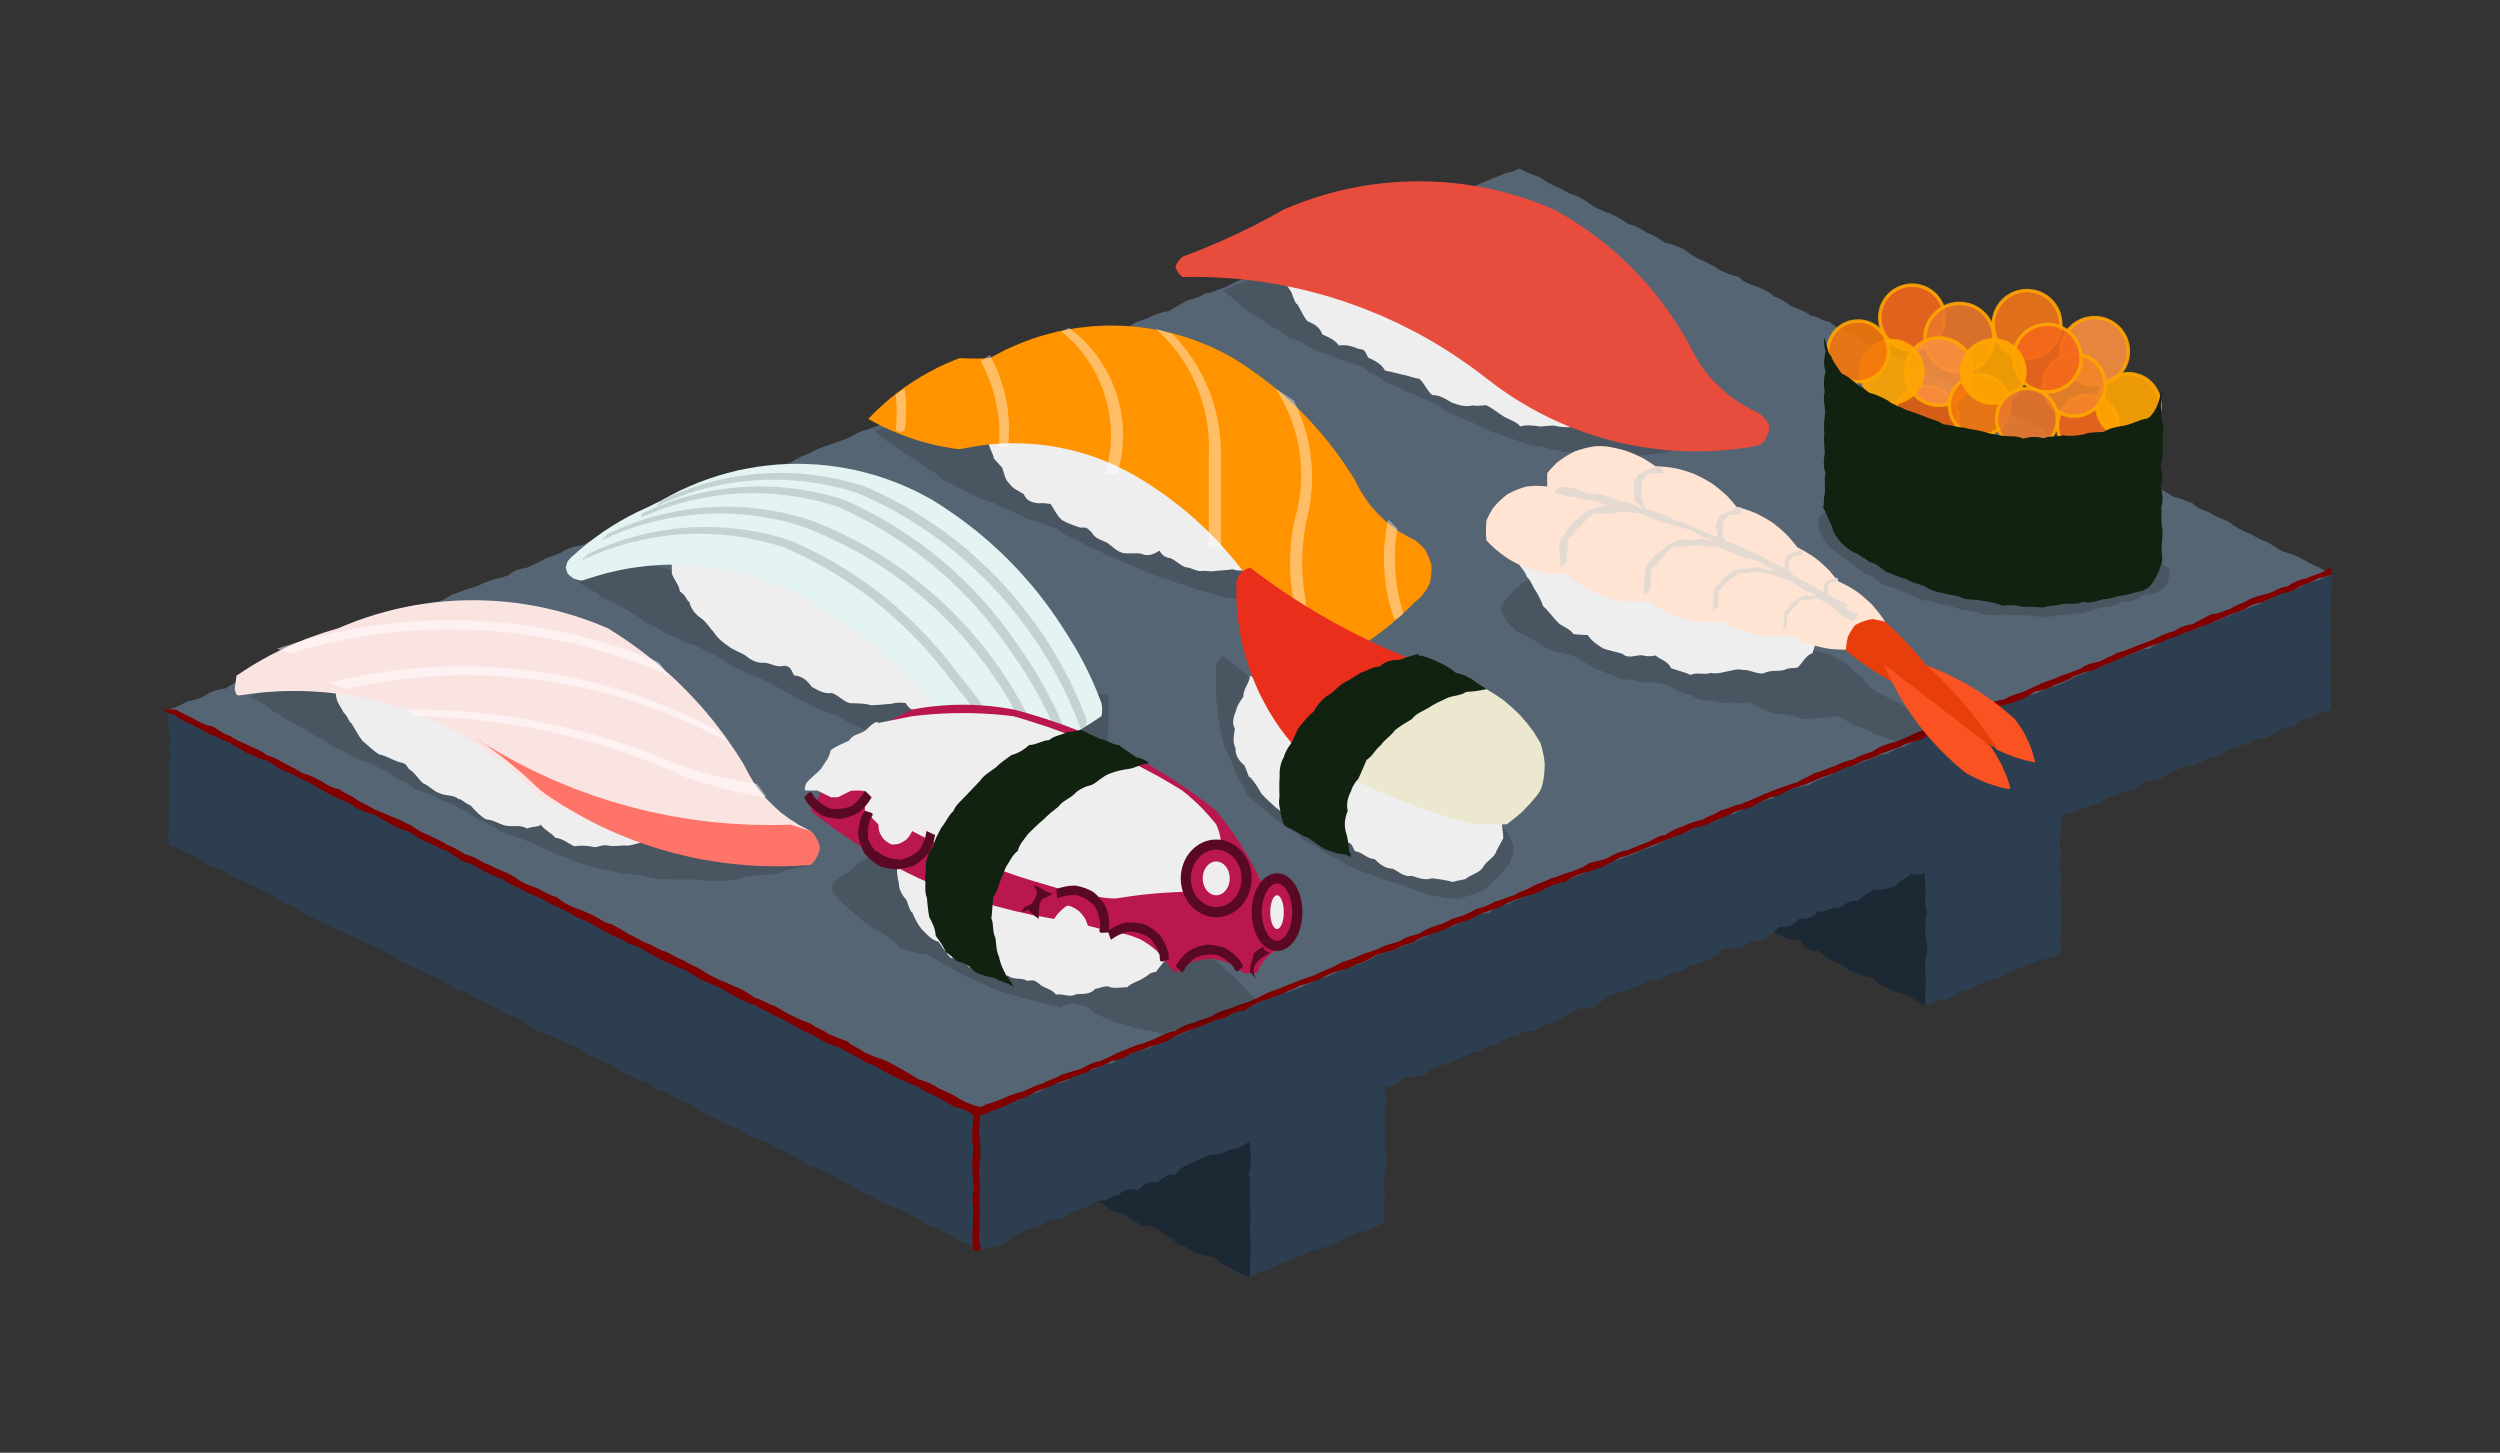 <svg version="1.1" baseProfile="full" xmlns="http://www.w3.org/2000/svg" width="370" height="215" style="background: gray"><rect width="100%" height="100%" fill="#333333" stroke="none"/><!-- made by Harry Li github.com/harryli0088 --><g transform="translate(25,25)"><path fill="#1C2833" d="M0 0C  0.75 0.72 1.88 0.68 2.54 1.58 3.39 2.12 4.64 1.83 5.52 2.29 6.40 2.75 7.29 3.20 8.16 3.69 8.67 4.87 9.80 4.83 10.45 5.76 11.72 5.44 12.34 6.42 13.43 6.48 14.01 7.53 15.07 7.65 16.15 7.70 16.91 8.39 17.57 9.30 18.64 9.39 19.37 10.15 20.50 10.12 21.55 10.23 22.06 11.44 22.97 11.83 24.14 11.72 24.91 12.40 25.71 13.03 26.60 13.46 27.70 13.49 28.25 14.62 29.25 14.84 30.28 14.99 31.00 15.77 32.18 15.65 32.73 16.76 33.74 16.96 34.66 17.34 35.47 17.96 36.55 18.01 37.49 18.35 38.39 18.78 38.96 19.86 40.11 19.79 40 20 39.93 18.95 40.59 18.04 40.33 16.95 41.03 16.05 41.41 15.08 40.97 13.95 41.24 12.97 41.51 11.98 41.65 10.97 42.29 10.06 42 10 41.59 9.00 42.05 8.00 41.97 7.00 41.51 6.00 41.55 5.00 41.75 4.00 41.86 3.00 42.21 2.00 42.04 1.00 41.82 0.00 41.72 -1.00 42.34 -2.00 41.80 -3.00 42.20 -4.00 42.28 -5.00 41.50 -6.00 42.18 -7.00 41.53 -8.00 42.41 -9.00 42.22 -10.00 42 -10 Z" transform="translate(220,104)"></path><path fill="#1C2833" d="M0 0C  0.92 0.39 1.90 0.64 2.70 1.26 3.56 1.77 4.60 1.91 5.31 2.71 6.12 3.32 7.24 3.30 8.04 3.92 8.93 4.35 9.79 4.86 10.80 5.06 11.63 5.63 12.42 6.27 13.30 6.73 14.20 7.15 14.91 7.95 16.20 7.60 16.77 8.69 17.86 8.72 18.60 9.46 19.41 10.07 20.23 10.66 21.37 10.60 22.10 11.36 23.08 11.62 23.81 12.37 24.96 12.30 25.93 12.59 26.72 13.23 27.39 14.11 28.60 13.90 29.12 15.10 30.17 15.21 31.00 15.77 31.79 16.42 32.74 16.73 33.78 16.88 34.81 17.06 35.47 17.95 36.39 18.32 37.30 18.74 38.08 19.39 39.06 19.66 40.01 19.98 40 20 40.09 18.98 40.42 18.00 40.60 17.00 40.73 15.99 40.74 14.95 41.35 14.03 41.65 13.05 41.28 11.94 42.12 11.06 42.23 10.05 42 10 41.97 9.00 42.23 8.00 42.36 7.00 41.61 6.00 41.78 5.00 42.44 4.00 41.86 3.00 42.41 2.00 41.94 1.00 42.24 0.00 42.47 -1.00 42.20 -2.00 41.78 -3.00 42.41 -4.00 42.39 -5.00 41.71 -6.00 42.13 -7.00 42.43 -8.00 41.83 -9.00 41.71 -10.00 42 -10 Z" transform="translate(120,144)"></path><path fill="#566573" d="M0 80C  0.98 79.75 1.86 79.26 2.76 78.81 3.76 78.61 4.74 78.37 5.59 77.79 6.42 77.17 7.46 77.07 8.45 76.86 9.27 76.21 10.20 75.82 11.20 75.62 12.01 74.97 12.97 74.65 13.93 74.36 14.86 73.99 15.80 73.63 16.79 73.43 17.60 72.75 18.53 72.37 19.51 72.13 20.39 71.63 21.35 71.32 22.27 70.93 23.26 70.71 24.12 70.17 25.06 69.80 26.00 69.46 26.99 69.24 27.95 68.94 28.80 68.38 29.83 68.24 30.63 67.55 31.66 67.42 32.53 66.91 33.52 66.67 34.42 66.23 35.40 65.98 36.25 65.42 37.17 65.03 38.09 64.61 39.00 64.20 40.03 64.07 40.95 63.67 41.78 63.05 42.75 62.78 43.64 62.30 44.60 62.02 45.63 61.89 46.45 61.25 47.43 60.98 48.36 60.62 49.39 60.50 50.31 60.10 51.08 59.32 52.11 59.19 53.10 58.98 53.99 58.50 54.94 58.19 55.79 57.62 56.73 57.26 57.72 57.05 58.56 56.46 59.45 55.98 60.46 55.80 61.46 55.60 62.31 55.03 63.18 54.52 64.28 54.55 65.07 53.84 66.10 53.71 66.97 53.19 67.94 52.92 68.85 52.49 69.83 52.25 70.67 51.64 71.72 51.57 72.56 50.99 73.47 50.57 74.38 50.14 75.30 49.75 76.29 49.53 77.15 48.96 78.17 48.83 79.06 48.35 80.04 48.11 80.91 47.57 81.94 47.45 82.81 46.94 83.68 46.42 84.74 46.37 85.65 45.94 86.47 45.28 87.42 44.97 88.43 44.79 89.37 44.45 90.22 43.88 91.23 43.71 92.18 43.38 93.02 42.78 93.94 42.39 94.89 42.05 95.74 41.49 96.70 41.18 97.65 40.87 98.59 40.52 99.54 40.21 100.48 39.86 101.36 39.36 102.23 38.84 103.22 38.61 104.19 38.34 105.10 37.91 106.06 37.62 106.94 37.11 107.95 36.95 108.80 36.37 109.79 36.15 110.64 35.58 111.58 35.22 112.59 35.05 113.54 34.72 114.36 34.09 115.42 34.04 116.34 33.64 117.23 33.16 118.06 32.55 119.15 32.58 119.95 31.88 120.86 31.45 121.94 31.46 122.83 30.99 123.74 30.57 124.61 30.05 125.65 29.93 126.55 29.49 127.42 28.98 128.34 28.57 129.39 28.49 130.25 27.96 131.16 27.54 132.18 27.38 133.08 26.93 134.03 26.60 134.80 25.84 135.72 25.45 136.84 25.53 137.65 24.87 138.69 24.78 139.55 24.22 140.44 23.76 141.40 23.46 142.37 23.19 143.16 22.47 144.24 22.46 145.11 21.94 146.02 21.51 146.97 21.19 147.99 21.04 148.85 20.49 149.74 20.03 150.62 19.52 151.57 19.19 152.59 19.05 153.40 18.38 154.48 18.39 155.32 17.78 156.30 17.53 157.19 17.07 158.06 16.56 159.05 16.31 159.93 15.83 160.90 15.55 161.86 15.25 162.78 14.85 163.79 14.68 164.74 14.36 165.63 13.89 166.46 13.28 167.48 13.11 168.45 12.84 169.34 12.37 170.22 11.88 171.10 11.37 172.11 11.20 173.10 10.97 173.95 10.40 174.94 10.18 175.82 9.68 176.79 9.42 177.74 9.09 178.62 8.59 179.55 8.23 180.55 8.04 181.44 7.56 182.39 7.24 183.32 6.86 184.20 6.36 185.03 5.73 186.02 5.52 186.91 5.05 187.97 5.00 188.89 4.60 189.76 4.08 190.70 3.72 191.56 3.17 192.50 2.82 193.44 2.48 194.35 2.06 195.27 1.67 196.20 1.29 197.13 0.91 198.06 0.55 199.11 0.48 199.91 -0.22 200 0 200.89 0.45 201.77 0.94 202.78 1.15 203.59 1.78 204.46 2.28 205.39 2.66 206.35 2.97 207.09 3.72 208.12 3.91 209.04 4.31 209.91 4.81 210.70 5.46 211.56 5.98 212.52 6.30 213.45 6.68 214.38 7.06 215.23 7.60 216.05 8.20 217.10 8.34 217.93 8.91 218.76 9.49 219.74 9.77 220.58 10.33 221.40 10.93 222.45 11.07 223.36 11.49 224.27 11.92 225.07 12.56 225.89 13.16 226.84 13.49 227.74 13.93 228.65 14.34 229.47 14.94 230.39 15.35 231.28 15.80 232.32 15.96 233.04 16.75 233.99 17.10 234.96 17.40 235.89 17.78 236.81 18.16 237.57 18.90 238.53 19.20 239.38 19.75 240.19 20.36 241.10 20.79 242.14 20.95 242.88 21.70 243.97 21.75 244.71 22.53 245.78 22.62 246.54 23.34 247.41 23.84 248.40 24.09 249.31 24.51 250.23 24.91 250.99 25.63 251.94 25.96 252.91 26.27 253.78 26.77 254.57 27.43 255.57 27.66 256.52 28.01 257.27 28.74 258.27 28.98 259.21 29.33 260.00 29.99 260.86 30.51 261.77 30.94 262.65 31.42 263.66 31.64 264.50 32.20 265.33 32.76 266.28 33.12 267.19 33.54 268.15 33.84 268.97 34.44 269.89 34.85 270.79 35.29 271.60 35.90 272.62 36.10 273.54 36.50 274.40 37.02 275.26 37.55 276.22 37.87 277.12 38.30 277.84 39.10 278.69 39.63 279.70 39.85 280.61 40.28 281.50 40.73 282.41 41.15 283.19 41.84 284.19 42.06 285.02 42.65 285.97 42.98 286.88 43.41 287.70 43.99 288.56 44.53 289.63 44.62 290.44 45.24 291.27 45.82 292.31 45.97 293.17 46.49 293.94 47.20 294.96 47.38 295.80 47.96 296.64 48.52 297.67 48.70 298.55 49.17 299.51 49.48 300.21 50.32 301.24 50.50 302.15 50.92 302.98 51.51 303.93 51.84 304.87 52.21 305.64 52.91 306.54 53.34 307.43 53.80 308.44 54.02 309.15 54.82 310.16 55.06 311.10 55.41 311.86 56.14 312.76 56.57 313.72 56.89 314.71 57.14 315.58 57.65 316.45 58.14 317.32 58.64 318.26 59.00 319.08 59.60 320.10 59.81 320 60 319.97 61.00 320.07 62.00 320 62 319.05 62.33 318.07 62.58 317.30 63.35 316.27 63.45 315.40 63.98 314.44 64.27 313.41 64.40 312.64 65.18 311.63 65.36 310.62 65.52 309.86 66.32 308.75 66.24 307.97 67.00 307.05 67.40 306.09 67.69 305.18 68.12 304.23 68.43 303.26 68.70 302.39 69.23 301.46 69.60 300.53 69.97 299.53 70.16 298.66 70.71 297.74 71.09 296.70 71.18 295.87 71.82 294.88 72.03 294.01 72.56 292.95 72.60 292.12 73.23 291.25 73.76 290.22 73.88 289.29 74.26 288.36 74.61 287.53 75.25 286.58 75.57 285.56 75.70 284.69 76.22 283.75 76.58 282.78 76.85 281.88 77.32 280.90 77.56 279.93 77.83 279.13 78.51 278.07 78.57 277.28 79.30 276.21 79.31 275.33 79.81 274.49 80.40 273.41 80.40 272.49 80.81 271.67 81.45 270.77 81.91 269.84 82.28 268.88 82.57 267.91 82.85 266.97 83.20 266.09 83.70 265.19 84.15 264.26 84.50 263.34 84.90 262.31 85.04 261.33 85.28 260.53 85.96 259.58 86.31 258.69 86.77 257.76 87.14 256.74 87.30 255.76 87.55 254.83 87.92 253.90 88.28 253.08 88.93 252.02 88.97 251.19 89.60 250.25 89.95 249.36 90.42 248.29 90.46 247.50 91.17 246.56 91.52 245.54 91.66 244.68 92.21 243.76 92.61 242.76 92.81 241.83 93.19 240.97 93.73 240.04 94.10 239.13 94.51 238.13 94.72 237.24 95.19 236.25 95.41 235.41 96.02 234.40 96.20 233.58 96.83 232.64 97.19 231.72 97.57 230.62 97.52 229.68 97.88 228.86 98.53 227.93 98.89 227.01 99.30 226.14 99.81 225.05 99.78 224.13 100.20 223.30 100.80 222.42 101.29 221.38 101.40 220.45 101.76 219.46 102.00 218.68 102.76 217.58 102.70 216.73 103.27 215.76 103.53 214.81 103.86 213.97 104.46 213.05 104.87 212.00 104.94 211.11 105.40 210.32 106.13 209.34 106.37 208.31 106.51 207.52 107.21 206.54 107.46 205.50 107.57 204.64 108.11 203.71 108.49 202.88 109.11 201.95 109.47 200.86 109.46 199.96 109.90 199.13 110.52 198.15 110.77 197.23 111.16 196.28 111.50 195.29 111.72 194.38 112.14 193.55 112.76 192.54 112.94 191.56 113.17 190.65 113.60 189.81 114.19 188.89 114.59 187.88 114.77 186.99 115.25 186.03 115.54 185.05 115.78 184.11 116.12 183.19 116.52 182.36 117.16 181.37 117.38 180.39 117.63 179.50 118.10 178.56 118.44 177.62 118.80 176.75 119.32 175.90 119.89 174.95 120.22 173.87 120.20 173.08 120.94 172.08 121.13 171.09 121.34 170.30 122.08 169.32 122.31 168.32 122.53 167.52 123.22 166.54 123.48 165.61 123.83 164.56 123.92 163.78 124.67 162.71 124.69 161.79 125.09 160.90 125.55 159.94 125.86 159.14 126.55 158.08 126.59 157.21 127.12 156.31 127.56 155.37 127.92 154.49 128.42 153.58 128.84 152.59 129.06 151.54 129.14 150.74 129.83 149.78 130.14 148.84 130.47 147.83 130.65 147.01 131.28 146.03 131.54 145.03 131.74 144.27 132.53 143.35 132.93 142.30 133.00 141.33 133.28 140.41 133.68 139.60 134.35 138.70 134.79 137.71 135.03 136.67 135.12 135.87 135.81 134.87 136.01 133.93 136.37 132.98 136.69 132.18 137.38 131.11 137.41 130.28 138.02 129.21 138.05 128.46 138.86 127.36 138.82 126.43 139.18 125.65 139.94 124.60 140.00 123.70 140.46 122.84 141.02 121.89 141.32 120.95 141.68 120.00 141.99 120 142 119.10 141.56 118.26 141.00 117.29 140.70 116.35 140.35 115.51 139.78 114.71 139.16 113.70 138.94 112.85 138.40 112.04 137.78 111.06 137.48 110.06 137.25 109.32 136.49 108.45 136.01 107.45 135.75 106.63 135.16 105.60 134.98 104.81 134.32 103.79 134.13 102.91 133.64 102.17 132.88 101.18 132.62 100.30 132.14 99.48 131.56 98.54 131.20 97.66 130.71 96.77 130.26 95.75 130.06 95.04 129.24 94.08 128.92 93.11 128.61 92.29 128.01 91.41 127.53 90.36 127.41 89.60 126.69 88.69 126.26 87.87 125.67 86.79 125.59 85.95 125.03 85.17 124.35 84.18 124.08 83.24 123.73 82.41 123.15 81.59 122.56 80.67 122.15 79.81 121.63 78.81 121.39 77.99 120.79 77.03 120.48 76.02 120.26 75.14 119.78 74.41 119.01 73.47 118.64 72.60 118.15 71.74 117.63 70.70 117.47 69.79 117.05 68.93 116.52 67.97 116.20 67.26 115.39 66.36 114.94 65.38 114.67 64.55 114.10 63.50 113.95 62.63 113.46 61.80 112.88 60.98 112.27 59.97 112.05 59.06 111.64 58.26 111.00 57.32 110.64 56.36 110.33 55.58 109.65 54.56 109.45 53.76 108.82 52.84 108.42 51.98 107.90 51.10 107.42 50.06 107.24 49.36 106.41 48.38 106.13 47.41 105.83 46.47 105.48 45.72 104.73 44.67 104.59 43.81 104.08 43.01 103.44 42.09 103.04 41.17 102.64 40.23 102.29 39.29 101.92 38.58 101.10 37.71 100.61 36.71 100.38 35.90 99.76 35.03 99.26 34.08 98.91 33.02 98.79 32.28 98.04 31.34 97.68 30.44 97.23 29.54 96.81 28.69 96.26 27.77 95.86 26.93 95.31 25.86 95.21 25.10 94.50 24.09 94.27 23.27 93.67 22.31 93.34 21.55 92.64 20.63 92.23 19.76 91.74 18.87 91.27 17.99 90.79 17.05 90.44 16.19 89.92 15.12 89.82 14.43 88.97 13.49 88.60 12.60 88.14 11.63 87.85 10.65 87.56 9.82 86.99 8.87 86.65 7.97 86.21 7.13 85.66 6.38 84.91 5.27 84.90 4.54 84.11 3.63 83.69 2.64 83.44 1.74 83.01 0.94 82.36 0.00 82.00 0 82 Z"></path><path fill="#2C3E50" d="M0 80C  0.87 80.49 1.85 80.78 2.67 81.37 3.68 81.59 4.50 82.20 5.32 82.80 6.16 83.34 7.19 83.53 8.08 83.99 9.02 84.34 9.89 84.86 10.85 85.17 11.71 85.68 12.60 86.15 13.33 86.93 14.29 87.24 15.16 87.74 16.06 88.18 17.01 88.51 17.86 89.05 18.74 89.53 19.73 89.79 20.62 90.26 21.46 90.80 22.42 91.13 23.22 91.76 24.23 91.99 24.98 92.72 25.92 93.08 26.78 93.61 27.66 94.09 28.74 94.15 29.62 94.65 30.41 95.30 31.38 95.60 32.24 96.12 33.06 96.71 34.00 97.08 35.00 97.31 35.81 97.93 36.68 98.44 37.70 98.63 38.42 99.43 39.48 99.55 40.40 99.95 41.29 100.40 42.18 100.86 43.01 101.45 43.87 101.96 44.69 102.56 45.77 102.64 46.52 103.38 47.51 103.63 48.36 104.17 49.20 104.74 50.06 105.25 51.00 105.61 52.05 105.75 52.91 106.27 53.71 106.92 54.53 107.51 55.46 107.89 56.48 108.08 57.22 108.84 58.23 109.06 59.11 109.55 60.05 109.89 60.79 110.66 61.72 111.05 62.75 111.22 63.69 111.58 64.49 112.22 65.38 112.67 66.36 112.96 67.11 113.68 68.15 113.86 68.92 114.55 69.94 114.74 70.64 115.59 71.74 115.63 72.56 116.22 73.45 116.68 74.42 116.99 75.18 117.70 76.11 118.07 76.97 118.60 77.93 118.91 78.81 119.39 79.81 119.63 80.57 120.36 81.59 120.56 82.44 121.10 83.34 121.53 84.19 122.07 84.97 122.75 85.92 123.09 86.95 123.27 87.74 123.92 88.77 124.11 89.60 124.68 90.52 125.07 91.29 125.77 92.13 126.34 93.08 126.68 94.11 126.86 94.92 127.47 95.90 127.75 96.72 128.35 97.68 128.68 98.50 129.27 99.39 129.73 100.21 130.33 101.30 130.38 102.00 131.22 102.93 131.60 103.91 131.88 104.71 132.53 105.72 132.74 106.58 133.26 107.40 133.85 108.39 134.12 109.22 134.69 110.22 134.94 111.14 135.33 111.97 135.92 112.87 136.35 113.64 137.04 114.74 137.10 115.59 137.62 116.43 138.19 117.35 138.58 118.17 139.18 119.14 139.47 120.09 139.82 120 140 120.86 139.46 121.89 139.33 122.76 138.81 123.76 138.61 124.57 137.93 125.64 137.91 126.58 137.56 127.40 136.93 128.41 136.74 129.31 136.30 130.23 135.90 131.09 135.36 132.17 135.36 133.09 134.95 133.88 134.24 134.82 133.88 135.74 133.50 136.72 133.24 137.74 133.10 138.53 132.37 139.60 132.35 140.44 131.75 141.31 131.22 142.27 130.94 143.22 130.61 144.20 130.37 145.17 130.09 146.07 129.64 146.96 129.16 147.90 128.83 148.76 128.28 149.77 128.10 150.69 127.69 151.64 127.38 152.47 126.77 153.42 126.44 154.36 126.09 155.27 125.68 156.35 125.67 157.13 124.91 158.15 124.78 159.03 124.26 159.99 123.99 160.97 123.73 161.77 123.04 162.70 122.67 163.74 122.55 164.62 122.06 165.64 121.92 166.55 121.50 167.48 121.11 168.39 120.70 169.36 120.42 170.18 119.78 171.21 119.66 172.15 119.32 173.01 118.75 174.03 118.62 174.80 117.83 175.86 117.79 176.80 117.44 177.75 117.13 178.56 116.46 179.49 116.07 180.49 115.88 181.43 115.53 182.33 115.09 183.30 114.81 184.23 114.45 185.12 113.97 186.09 113.70 186.91 113.04 187.88 112.76 188.78 112.33 189.81 112.21 190.70 111.72 191.64 111.39 192.48 110.78 193.43 110.46 194.36 110.09 195.44 110.08 196.22 109.34 197.18 109.04 198.16 108.80 199.05 108.32 200.05 108.12 200.89 107.52 201.81 107.14 202.79 106.89 203.69 106.44 204.57 105.93 205.62 105.87 206.50 105.37 207.43 105.00 208.39 104.71 209.30 104.29 210.14 103.68 211.22 103.68 212.07 103.11 212.96 102.64 213.99 102.50 214.90 102.08 215.84 101.74 216.79 101.41 217.70 100.99 218.58 100.50 219.62 100.39 220.49 99.89 221.38 99.40 222.37 99.18 223.18 98.50 224.24 98.47 225.06 97.82 225.99 97.45 226.94 97.12 227.87 96.75 228.88 96.57 229.69 95.90 230.66 95.62 231.66 95.43 232.56 94.99 233.43 94.46 234.46 94.35 235.28 93.68 236.23 93.38 237.23 93.18 238.07 92.58 238.99 92.17 239.93 91.82 240.91 91.59 241.89 91.34 242.88 91.11 243.71 90.49 244.70 90.25 245.60 89.81 246.56 89.51 247.38 88.86 248.31 88.50 249.38 88.46 250.24 87.93 251.18 87.58 252.11 87.22 253.01 86.75 254.04 86.63 254.97 86.26 255.78 85.59 256.84 85.53 257.71 85.03 258.53 84.38 259.50 84.11 260.52 83.95 261.35 83.32 262.37 83.19 263.30 82.80 264.10 82.11 265.18 82.12 266.12 81.76 267.02 81.32 267.82 80.62 268.80 80.37 269.69 79.91 270.71 79.75 271.60 79.29 272.49 78.80 273.43 78.45 274.38 78.15 275.38 77.93 276.33 77.62 277.28 77.28 278.14 76.73 279.14 76.55 280.08 76.20 281.00 75.81 281.87 75.29 282.78 74.85 283.74 74.56 284.65 74.15 285.67 73.98 286.52 73.41 287.41 72.93 288.30 72.46 289.33 72.35 290.20 71.82 291.20 71.63 292.03 71.01 293.11 71.00 293.94 70.38 294.95 70.21 295.72 69.44 296.66 69.10 297.68 68.94 298.56 68.45 299.60 68.34 300.52 67.95 301.37 67.38 302.42 67.30 303.31 66.84 304.21 66.39 305.18 66.12 306.03 65.55 307.03 65.33 307.89 64.80 308.92 64.67 309.81 64.19 310.69 63.70 311.70 63.53 312.47 62.76 313.52 62.68 314.49 62.42 315.39 61.96 316.20 61.29 317.21 61.12 318.19 60.88 319.05 60.32 320.04 60.11 320 60 320.07 61.00 320.15 62.00 319.91 63.00 320.08 64.00 319.89 65.00 319.82 66.00 320.00 67.00 320.02 68.00 319.87 69.00 319.88 70.00 319.97 71.00 320.12 72.00 319.87 73.00 319.82 74.00 320.01 75.00 319.78 76.00 319.99 77.00 319.99 78.00 320.04 79.00 319.91 80.00 320 80 319.14 80.54 317.95 80.28 317.22 81.15 316.23 81.35 315.26 81.64 314.54 82.55 313.55 82.77 312.42 82.64 311.73 83.60 310.82 84.03 309.95 84.55 308.80 84.37 308.06 85.22 306.92 85.08 306.06 85.62 305.04 85.75 304.12 86.15 303.39 87.03 302.20 86.75 301.49 87.67 300.48 87.86 299.71 88.62 298.42 88.11 297.63 88.81 296.61 88.98 295.78 89.58 294.91 90.12 294.04 90.64 292.87 90.40 291.97 90.86 291.34 91.97 290.32 92.12 289.22 92.07 288.49 92.95 287.32 92.73 286.49 93.33 285.71 94.09 284.63 94.10 283.75 94.59 282.71 94.67 281.95 95.48 280.82 95.36 280.11 96.28 280 96 280.05 97.00 280.00 98.00 279.85 99.00 279.86 100.00 280.01 101.00 280.07 102.00 279.75 103.00 280.02 104.00 280.18 105.00 279.92 106.00 279.86 107.00 280.10 108.00 280.11 109.00 280.14 110.00 279.88 111.00 280.19 112.00 279.99 113.00 279.83 114.00 279.99 115.00 280.19 116.00 280 116 279.18 116.58 278.22 116.82 277.23 116.99 276.32 117.34 275.42 117.73 274.48 118.02 273.59 118.43 272.66 118.73 271.73 119.06 270.99 119.84 269.96 119.89 269.03 120.20 268.11 120.56 267.31 121.18 266.39 121.51 265.37 121.60 264.52 122.12 263.71 122.74 262.75 122.97 261.73 123.04 260.85 123.49 259.94 123.86 260 124 259.76 123.00 259.96 122.00 259.93 121.00 260.13 120.00 259.95 119.00 259.89 118.00 259.84 117.00 260.24 116.00 260.20 115.00 260.07 114.00 259.91 113.00 260.11 112.00 259.78 111.00 260.20 110.00 259.76 109.00 259.99 108.00 259.95 107.00 260.04 106.00 259.80 105.00 259.84 104.00 260 104 259.25 104.82 257.96 104.29 257.21 105.11 256.14 105.14 255.46 106.14 254.52 106.48 253.56 106.77 252.43 106.65 251.54 107.14 250.65 107.60 249.89 108.40 248.68 108.06 247.99 109.06 247.05 109.38 245.88 109.18 245.19 110.13 244.01 109.90 243.36 110.95 242.29 110.99 241.22 111.00 240.51 111.93 239.63 112.42 238.43 112.13 237.62 112.80 236.85 113.56 235.96 114.04 235.01 114.37 233.81 114.05 233.16 115.14 232.15 115.31 231.09 115.36 230.06 115.49 229.24 116.12 228.46 116.87 227.49 117.15 226.64 117.71 225.54 117.66 224.66 118.17 223.90 118.96 222.79 118.88 221.85 119.22 221.08 120.00 220.14 120.36 218.90 119.95 218.17 120.82 217.12 120.88 216.27 121.46 215.34 121.83 214.29 121.91 213.35 122.27 212.50 122.83 211.69 123.50 210.86 124.13 209.76 124.09 208.70 124.12 207.86 124.72 206.93 125.09 206.04 125.57 205.25 126.28 204.23 126.43 203.19 126.54 202.47 127.44 201.50 127.70 200.33 127.48 199.64 128.44 198.46 128.20 197.63 128.82 196.82 129.48 195.83 129.71 194.73 129.67 194.09 130.75 192.84 130.34 192.18 131.39 191.15 131.50 190.27 132.01 189.40 132.52 188.37 132.65 187.36 132.81 186.53 133.44 185.75 134.19 184.64 134.11 183.76 134.61 182.63 134.47 181.99 135.58 181.01 135.84 179.91 135.78 180 136 179.89 137.00 180.18 138.00 179.95 139.00 179.97 140.00 179.90 141.00 180.23 142.00 179.97 143.00 180.10 144.00 179.95 145.00 180.21 146.00 180.23 147.00 180.02 148.00 180.18 149.00 179.80 150.00 179.93 151.00 180.06 152.00 179.76 153.00 179.76 154.00 179.79 155.00 179.89 156.00 180 156 179.08 156.35 178.17 156.69 177.34 157.26 176.29 157.28 175.38 157.64 174.53 158.15 173.60 158.45 172.75 158.96 171.86 159.38 170.91 159.63 169.96 159.90 169.03 160.20 168.10 160.53 167.25 161.05 166.28 161.24 165.43 161.76 164.48 162.02 163.60 162.44 162.82 163.14 161.75 163.10 160.93 163.70 160.01 164.02 160 164 160.03 163.00 159.96 162.00 160.03 161.00 160.19 160.00 160.09 159.00 160.00 158.00 160.01 157.00 159.93 156.00 160.12 155.00 159.97 154.00 159.95 153.00 159.96 152.00 159.85 151.00 160.13 150.00 159.83 149.00 160.01 148.00 160.17 147.00 160.11 146.00 160.10 145.00 159.78 144.00 160 144 159.04 144.31 158.32 145.20 157.19 145.07 156.29 145.51 155.39 145.96 154.29 145.91 153.33 146.21 152.38 146.54 151.50 147.04 150.60 147.47 149.62 147.73 149.00 148.87 147.84 148.66 147.04 149.36 146.23 150.03 145.00 149.66 144.20 150.35 143.44 151.16 142.24 150.86 141.24 151.05 140.50 151.91 139.44 151.94 138.73 152.88 137.57 152.68 136.57 152.88 135.98 154.08 134.83 153.90 133.93 154.36 132.90 154.48 132.23 155.52 131.05 155.25 130.06 155.48 129.32 156.33 128.44 156.81 127.29 156.64 126.50 157.36 125.55 157.68 124.61 158.04 123.90 158.95 122.97 159.34 122.03 159.69 120.93 159.64 120.13 160.33 120 160 119.04 159.68 118.26 159.00 117.23 158.82 116.41 158.22 115.53 157.75 114.62 157.33 113.78 156.77 112.73 156.64 111.92 156.01 111.06 155.49 110.14 155.10 109.34 154.45 108.39 154.11 107.49 153.68 106.50 153.42 105.61 152.95 104.71 152.52 103.98 151.74 102.93 151.61 101.99 151.24 101.23 150.52 100.32 150.10 99.38 149.75 98.57 149.13 97.69 148.66 96.81 148.17 95.87 147.81 94.88 147.55 93.96 147.15 93.23 146.38 92.27 146.06 91.40 145.55 90.56 145.00 89.55 144.78 88.74 144.17 87.80 143.81 86.87 143.42 85.88 143.17 85.04 142.61 84.20 142.04 83.22 141.77 82.28 141.40 81.48 140.78 80.49 140.51 79.74 139.78 78.75 139.52 77.98 138.81 77.09 138.35 76.11 138.08 75.27 137.53 74.29 137.23 73.53 136.53 72.44 136.46 71.57 135.96 70.84 135.18 69.79 135.05 68.88 134.63 68.05 134.04 67.10 133.71 66.26 133.15 65.46 132.51 64.40 132.38 63.67 131.61 62.68 131.37 61.71 131.06 60.99 130.26 60.04 129.93 59.13 129.50 58.21 129.10 57.33 128.62 56.40 128.25 55.44 127.92 54.52 127.54 53.63 127.07 52.83 126.44 51.99 125.87 51.07 125.48 50.06 125.25 49.20 124.73 48.39 124.12 47.53 123.60 46.55 123.31 45.74 122.70 44.67 122.60 43.99 121.72 42.89 121.69 42.01 121.20 41.21 120.57 40.37 120.01 39.49 119.54 38.52 119.24 37.57 118.89 36.72 118.35 35.81 117.93 34.90 117.51 33.94 117.20 33.22 116.40 32.17 116.25 31.44 115.48 30.51 115.10 29.52 114.84 28.67 114.30 27.79 113.82 26.78 113.61 26.03 112.87 25.05 112.59 24.07 112.31 23.26 111.69 22.34 111.29 21.40 110.93 20.49 110.51 19.62 110.02 18.92 109.18 17.92 108.94 16.94 108.65 16.07 108.17 15.33 107.39 14.38 107.06 13.42 106.75 12.61 106.12 11.67 105.76 10.84 105.19 9.75 105.12 8.97 104.44 8.07 104.00 7.27 103.37 6.20 103.27 5.46 102.51 4.43 102.33 3.68 101.60 2.70 101.32 1.85 100.79 0.94 100.36 -0.09 100.17 0 100 -0.11 99.00 -0.09 98.00 0.16 97.00 -0.08 96.00 -0.11 95.00 0.18 94.00 0.13 93.00 0.05 92.00 -0.15 91.00 0.14 90.00 0.00 89.00 -0.22 88.00 0.24 87.00 -0.10 86.00 0.14 85.00 0.23 84.00 -0.14 83.00 -0.14 82.00 -0.07 81.00 -0.01 80.00 0 80 Z"></path><path fill="maroon" d="M1 80C  1.84 80.56 2.79 80.89 3.66 81.37 4.53 81.88 5.39 82.39 6.45 82.49 7.31 83.02 8.10 83.67 9.09 83.92 9.87 84.59 10.88 84.80 11.74 85.32 12.65 85.73 13.61 86.05 14.39 86.71 15.36 87.01 16.25 87.47 17.11 87.97 18.00 88.43 18.90 88.86 19.73 89.43 20.74 89.65 21.62 90.11 22.51 90.58 23.33 91.17 24.21 91.64 25.24 91.81 26.04 92.45 27.01 92.74 27.82 93.36 28.65 93.93 29.62 94.22 30.44 94.82 31.41 95.11 32.27 95.63 33.22 95.95 34.17 96.29 35.02 96.82 35.93 97.22 36.74 97.85 37.62 98.32 38.57 98.65 39.44 99.14 40.40 99.46 41.22 100.06 42.18 100.37 43.01 100.93 43.87 101.46 44.87 101.68 45.76 102.14 46.60 102.69 47.56 103.01 48.39 103.57 49.34 103.91 50.28 104.26 51.15 104.75 51.96 105.37 52.82 105.88 53.78 106.19 54.72 106.55 55.58 107.06 56.47 107.52 57.44 107.81 58.20 108.51 59.12 108.92 60.02 109.34 61.00 109.62 61.88 110.09 62.80 110.48 63.69 110.93 64.46 111.63 65.50 111.77 66.37 112.27 67.27 112.72 68.10 113.29 69.04 113.63 69.83 114.29 70.78 114.62 71.74 114.92 72.51 115.63 73.51 115.85 74.43 116.24 75.25 116.85 76.21 117.16 77.03 117.75 78.01 118.02 78.85 118.57 79.68 119.16 80.58 119.59 81.47 120.04 82.46 120.28 83.26 120.92 84.25 121.19 85.16 121.58 85.99 122.17 86.82 122.73 87.85 122.91 88.60 123.64 89.61 123.86 90.49 124.33 91.31 124.92 92.23 125.32 93.11 125.79 94.04 126.16 94.98 126.51 95.77 127.17 96.79 127.35 97.58 128.02 98.52 128.36 99.40 128.84 100.39 129.10 101.12 129.86 102.13 130.07 102.91 130.74 103.84 131.12 104.73 131.57 105.72 131.83 106.65 132.21 107.50 132.73 108.38 133.21 109.26 133.69 110.11 134.22 110.96 134.74 111.94 135.02 112.88 135.37 113.71 135.94 114.57 136.46 115.57 136.70 116.40 137.27 117.25 137.81 118.13 138.27 119.10 138.57 120.08 138.84 120 139 120.88 138.49 121.82 138.16 122.80 137.90 123.71 137.48 124.59 136.99 125.59 136.79 126.55 136.48 127.47 136.10 128.32 135.53 129.34 135.37 130.19 134.80 131.21 134.66 132.06 134.08 133.03 133.81 133.96 133.45 134.94 133.20 135.86 132.78 136.69 132.18 137.73 132.07 138.67 131.71 139.55 131.22 140.46 130.79 141.39 130.44 142.33 130.07 143.25 129.67 144.25 129.49 145.15 129.03 146.08 128.68 146.99 128.25 147.84 127.68 148.89 127.61 149.73 127.00 150.64 126.58 151.64 126.39 152.54 125.93 153.55 125.77 154.45 125.32 155.29 124.72 156.29 124.52 157.24 124.20 158.14 123.74 159.13 123.52 160.07 123.18 160.98 122.75 161.89 122.32 162.78 121.86 163.74 121.56 164.67 121.20 165.59 120.79 166.53 120.44 167.45 120.04 168.40 119.71 169.37 119.46 170.27 119.00 171.17 118.55 172.15 118.30 172.97 117.66 173.91 117.30 174.88 117.03 175.81 116.66 176.71 116.21 177.65 115.86 178.65 115.67 179.53 115.16 180.42 114.70 181.47 114.62 182.37 114.19 183.20 113.55 184.24 113.47 185.18 113.12 186.01 112.49 186.97 112.18 187.93 111.88 188.91 111.64 189.72 110.97 190.70 110.74 191.69 110.50 192.58 110.03 193.47 109.55 194.45 109.32 195.37 108.93 196.26 108.44 197.27 108.26 198.12 107.70 199.12 107.50 199.95 106.88 200.99 106.77 201.82 106.15 202.72 105.71 203.72 105.50 204.58 104.97 205.59 104.80 206.46 104.26 207.45 104.04 208.40 103.71 209.35 103.40 210.16 102.74 211.14 102.47 212.16 102.34 213.07 101.91 213.94 101.40 214.84 100.95 215.89 100.85 216.78 100.39 217.74 100.10 218.67 99.72 219.61 99.37 220.39 98.63 221.46 98.60 222.28 97.95 223.21 97.58 224.16 97.25 225.08 96.85 226.01 96.50 227.02 96.31 227.85 95.68 228.88 95.58 229.69 94.91 230.71 94.76 231.56 94.17 232.58 94.04 233.52 93.67 234.44 93.28 235.35 92.87 236.26 92.43 237.21 92.11 238.13 91.73 239.09 91.43 240.00 91.01 241.00 90.80 241.84 90.21 242.79 89.89 243.67 89.37 244.69 89.23 245.51 88.59 246.52 88.42 247.39 87.89 248.36 87.62 249.34 87.36 250.19 86.81 251.17 86.57 252.12 86.23 252.95 85.61 253.89 85.25 254.85 84.97 255.86 84.80 256.73 84.27 257.66 83.90 258.55 83.43 259.48 83.05 260.49 82.87 261.35 82.32 262.38 82.21 263.32 81.86 264.17 81.28 265.11 80.93 266.06 80.61 267.00 80.28 267.87 79.75 268.81 79.39 269.72 78.98 270.66 78.63 271.69 78.50 272.54 77.92 273.52 77.69 274.48 77.39 275.38 76.93 276.29 76.52 277.21 76.11 278.13 75.72 279.13 75.52 280.00 75.01 280.98 74.76 281.88 74.30 282.84 74.02 283.66 73.36 284.64 73.10 285.65 72.94 286.55 72.48 287.47 72.10 288.36 71.62 289.36 71.42 290.25 70.96 291.19 70.60 292.12 70.24 293.09 69.96 293.99 69.50 294.89 69.06 295.79 68.60 296.79 68.42 297.61 67.76 298.60 67.53 299.60 67.35 300.44 66.75 301.39 66.43 302.26 65.91 303.32 65.87 304.21 65.37 305.17 65.08 305.99 64.43 307.02 64.33 307.86 63.73 308.78 63.32 309.75 63.05 310.74 62.82 311.69 62.50 312.52 61.87 313.56 61.79 314.39 61.17 315.32 60.78 316.33 60.61 317.24 60.19 318.21 59.92 319.12 59.51 319.93 58.81 320 59 320.10 60.00 320 60 319.11 60.47 318.07 60.57 317.24 61.20 316.23 61.37 315.34 61.83 314.49 62.41 313.56 62.79 312.50 62.83 311.67 63.46 310.67 63.65 309.80 64.17 308.76 64.28 307.85 64.70 307.01 65.28 306.07 65.63 305.09 65.89 304.20 66.35 303.26 66.70 302.40 67.24 301.42 67.51 300.45 67.77 299.60 68.36 298.59 68.53 297.66 68.89 296.76 69.35 295.78 69.60 294.94 70.18 293.94 70.39 292.99 70.70 292.06 71.08 291.16 71.54 290.20 71.82 289.30 72.27 288.35 72.61 287.44 73.02 286.49 73.35 285.64 73.92 284.69 74.23 283.66 74.36 282.75 74.79 281.82 75.15 280.98 75.75 280.00 76.00 279.08 76.39 278.20 76.89 277.25 77.23 276.21 77.31 275.39 77.96 274.49 78.41 273.54 78.74 272.63 79.16 271.59 79.25 270.68 79.67 269.78 80.13 268.85 80.49 267.95 80.95 267.00 81.26 266.03 81.53 265.09 81.89 264.16 82.27 263.29 82.79 262.27 82.92 261.42 83.50 260.45 83.78 259.59 84.32 258.64 84.65 257.64 84.86 256.72 85.25 255.86 85.79 254.84 85.95 253.93 86.35 252.98 86.68 252.15 87.30 251.13 87.45 250.18 87.78 249.37 88.46 248.32 88.52 247.40 88.93 246.53 89.45 245.57 89.74 244.60 90.01 243.70 90.47 242.77 90.84 241.87 91.28 240.87 91.48 239.93 91.83 239.03 92.28 238.20 92.90 237.15 92.96 236.24 93.39 235.28 93.70 234.47 94.35 233.54 94.72 232.51 94.85 231.58 95.22 230.75 95.84 229.71 95.94 228.85 96.49 227.92 96.87 227.02 97.32 225.99 97.44 225.04 97.77 224.22 98.41 223.24 98.66 222.33 99.08 221.36 99.35 220.46 99.81 219.50 100.09 218.58 100.50 217.67 100.93 216.69 101.16 215.86 101.78 214.82 101.88 213.97 102.46 213.01 102.77 212.16 103.33 211.16 103.53 210.28 104.02 209.27 104.21 208.33 104.54 207.40 104.91 206.58 105.57 205.54 105.67 204.62 106.06 203.71 106.49 202.84 107.02 201.93 107.43 200.91 107.57 199.99 107.98 199.03 108.26 198.09 108.63 197.24 109.20 196.29 109.51 195.33 109.82 194.37 110.11 193.46 110.54 192.60 111.07 191.64 111.38 190.65 111.59 189.78 112.13 188.87 112.55 187.93 112.89 186.97 113.20 186.02 113.52 185.05 113.78 184.23 114.44 183.28 114.76 182.28 114.96 181.44 115.55 180.48 115.86 179.47 116.01 178.54 116.39 177.69 116.97 176.81 117.47 175.82 117.68 174.91 118.12 174.01 118.56 172.99 118.71 172.05 119.06 171.10 119.37 170.26 119.97 169.30 120.26 168.38 120.67 167.38 120.87 166.53 121.44 165.52 121.60 164.67 122.18 163.67 122.37 162.82 122.95 161.79 123.08 160.93 123.62 159.97 123.92 159.14 124.56 158.10 124.64 157.17 125.02 156.35 125.66 155.33 125.80 154.38 126.13 153.48 126.59 152.54 126.93 151.62 127.32 150.65 127.61 149.73 127.99 148.77 128.29 147.97 128.98 147.02 129.33 146.07 129.65 145.12 129.96 144.17 130.29 143.25 130.68 142.27 130.92 141.46 131.61 140.51 131.92 139.47 132.03 138.62 132.58 137.70 133.00 136.68 133.15 135.88 133.85 134.87 134.02 133.92 134.34 133.04 134.84 132.06 135.08 131.12 135.42 130.27 136.01 129.23 136.11 128.34 136.58 127.47 137.08 126.56 137.52 125.61 137.85 124.67 138.18 123.78 138.65 122.86 139.06 121.89 139.33 120.99 139.77 120.06 140.15 120 140 120.10 141.00 119.86 142.00 119.99 143.00 120.09 144.00 120.07 145.00 120.15 146.00 120.02 147.00 119.91 148.00 119.91 149.00 120.02 150.00 120.06 151.00 120.06 152.00 119.85 153.00 120.04 154.00 120.04 155.00 119.96 156.00 119.95 157.00 119.85 158.00 119.92 159.00 120.18 160.00 120 160 119.00 160.22 119 160 118.89 159.00 118.92 158.00 118.93 157.00 119.13 156.00 118.83 155.00 119.10 154.00 118.88 153.00 118.86 152.00 119.15 151.00 119.05 150.00 118.92 149.00 118.93 148.00 118.82 147.00 118.97 146.00 119.07 145.00 118.82 144.00 118.91 143.00 118.91 142.00 119.10 141.00 119.06 140.00 119 140 118.19 139.38 117.27 138.99 116.23 138.82 115.38 138.28 114.53 137.75 113.63 137.31 112.72 136.88 111.77 136.54 110.99 135.88 110.03 135.54 109.15 135.07 108.21 134.72 107.27 134.35 106.43 133.79 105.50 133.42 104.74 132.70 103.72 132.50 102.82 132.05 101.98 131.50 101.10 131.03 100.19 130.61 99.38 129.99 98.38 129.75 97.44 129.40 96.52 128.98 95.71 128.38 94.79 127.97 93.89 127.53 92.99 127.09 92.13 126.58 91.27 126.06 90.38 125.59 89.45 125.23 88.64 124.60 87.62 124.41 86.83 123.75 85.80 123.56 84.96 123.01 84.05 122.59 83.11 122.22 82.33 121.55 81.43 121.12 80.51 120.72 79.60 120.29 78.64 119.97 77.80 119.41 76.98 118.81 76.07 118.40 75.08 118.14 74.27 117.51 73.28 117.27 72.45 116.69 71.49 116.37 70.66 115.79 69.82 115.23 68.88 114.86 67.90 114.59 67.15 113.86 66.08 113.76 65.22 113.23 64.31 112.82 63.47 112.26 62.60 111.76 61.75 111.21 60.75 110.99 59.88 110.47 59.06 109.88 58.12 109.53 57.22 109.09 56.26 108.76 55.48 108.08 54.54 107.72 53.61 107.34 52.65 107.02 51.85 106.40 50.86 106.12 50.01 105.59 49.20 104.98 48.18 104.77 47.31 104.27 46.43 103.80 45.56 103.29 44.73 102.73 43.69 102.56 42.81 102.08 42.00 101.46 41.15 100.93 40.17 100.65 39.32 100.11 38.42 99.68 37.44 99.38 36.60 98.83 35.79 98.22 34.87 97.80 33.85 97.60 33.01 97.05 32.17 96.49 31.23 96.13 30.41 95.53 29.37 95.37 28.48 94.92 27.58 94.49 26.81 93.79 25.81 93.54 24.91 93.10 23.99 92.72 23.14 92.17 22.26 91.69 21.39 91.18 20.56 90.61 19.60 90.30 18.71 89.84 17.87 89.28 16.86 89.05 16.01 88.51 15.19 87.93 14.29 87.48 13.24 87.34 12.44 86.69 11.46 86.42 10.65 85.81 9.70 85.47 8.89 84.84 7.88 84.63 7.13 83.88 6.09 83.73 5.24 83.19 4.33 82.77 3.46 82.27 2.51 81.94 1.64 81.44 0.84 80.80 -0.16 80.56 -1.01 80.02 -1 80 Z"></path></g><g transform="translate(175,38)"><path fill="rgba(0,0,0,0.15)" d="M13 2C  12.14 2.40 11.29 2.85 10.40 3.18 9.56 3.63 8.62 3.86 7.73 4.20 6.95 4.80 5.98 4.95 6 5 6.74 5.70 7.65 6.21 8.37 6.94 9.02 7.76 10.06 8.07 10.83 8.74 11.71 9.26 12.56 9.83 13.37 10.44 14.31 10.85 15.12 11.48 15.91 12.17 16 12 16.94 12.32 17.80 12.78 18.63 13.33 19.54 13.70 20.41 14.15 21.42 14.27 22.25 14.84 23.16 15.21 24.15 15.36 25.03 15.83 25.98 16.08 26 16 26.96 16.38 27.65 17.21 28.67 17.48 29.48 18.11 30.34 18.68 31.29 19.06 32.26 19.39 33.11 19.98 34.15 20.14 34.97 20.82 35.97 21.07 36 21 36.85 21.56 37.79 21.97 38.68 22.46 39.43 23.21 40.42 23.51 41.38 23.87 42.29 24.33 43.24 24.69 44.12 25.22 45.05 25.64 45.99 26.02 46 26 46.99 26.16 47.86 26.66 48.82 26.87 49.71 27.32 50.66 27.59 51.59 27.94 52.58 28.04 53.57 28.13 54.47 28.63 55.50 28.50 56.43 28.90 57.45 28.76 58.39 29.13 59.37 29.20 60.35 29.34 61.35 29.17 62.32 29.46 63.30 29.55 64.29 29.33 65.27 29.22 66.26 29.34 67.25 29.48 68.24 29.37 69.23 29.36 70.18 28.98 71.19 29.10 72.15 28.84 73.09 28.52 74.09 28.47 75.07 28.36 76.00 28.01 76 28 75.86 27.00 76.19 26.00 76.08 25.00 75.95 24.00 76.19 23.00 75.96 22.00 76.20 21.00 75.95 20.00 76.10 19.00 76.18 18.00 76 18 Z"></path><path fill="#eee" d="M15 -3C  14.46 -2.15 14.55 -1.11 14.24 -0.16 14.28 0.83 14.33 1.82 14.59 2.78 15.13 3.65 15.60 4.49 16.14 5.28 16.44 6.21 16.84 7.13 17 7 17.49 7.83 17.86 8.77 18.49 9.52 19.48 9.94 20.35 10.42 20.70 11.49 21.61 11.90 22.53 12.26 23.16 13.13 24.31 12.97 25.22 13.28 26.10 13.64 27.06 13.73 27 14 27.49 14.93 28.51 15.40 29.45 15.84 29.98 16.85 31.05 17.04 32.02 17.35 33.02 17.54 33.99 17.81 34.99 18.15 35 18 35.81 18.68 36.14 19.77 36.96 20.46 38.22 20.49 39.02 21.10 39.91 21.61 40.89 21.93 41.88 22.29 42.96 22.00 43.98 22.17 44.98 21.88 45 22 45.95 22.43 46.65 23.09 47.47 23.59 48.29 24.10 49.26 24.29 50.02 25.11 51.09 24.80 52.04 25.01 53.02 25.13 54.01 25.04 54 25 55.02 24.98 55.97 25.27 56.97 25.23 57.96 25.20 58.94 25.06 59.82 24.50 60.71 24.11 61.86 24.20 62.42 23.18 63.06 22.42 64.03 22.03 64 22 Z"></path><path fill="#E74C3C" d="M0 0C  0.91 -0.34 1.82 -0.69 2.73 -1.05 3.63 -1.42 4.53 -1.80 5.42 -2.19 6.32 -2.58 7.20 -2.98 8.09 -3.40 8.97 -3.82 9.84 -4.25 10.71 -4.68 11.58 -5.13 12.44 -5.59 13.30 -6.05 14.15 -6.52 15.00 -7.00 15 -7 15.92 -7.39 16.86 -7.77 17.79 -8.12 18.74 -8.46 19.69 -8.77 20.65 -9.07 21.62 -9.35 22.58 -9.61 23.56 -9.85 24.54 -10.07 25.52 -10.27 26.51 -10.45 27.50 -10.61 28.49 -10.75 29.49 -10.87 30.49 -10.97 31.49 -11.05 32.49 -11.11 33.49 -11.15 34.50 -11.17 35.50 -11.17 36.51 -11.15 37.51 -11.11 38.51 -11.05 39.51 -10.97 40.51 -10.87 41.51 -10.75 42.50 -10.61 43.49 -10.45 44.48 -10.27 45.46 -10.07 46.44 -9.85 47.42 -9.61 48.38 -9.35 49.35 -9.07 50.31 -8.77 51.26 -8.46 52.21 -8.12 53.14 -7.77 54.08 -7.39 55.00 -7.00 55 -7 55.86 -6.52 56.72 -6.02 57.56 -5.50 58.40 -4.97 59.22 -4.42 60.03 -3.86 60.83 -3.28 61.62 -2.68 62.40 -2.07 63.16 -1.45 63.91 -0.80 64.65 -0.15 65.38 0.52 66.09 1.21 66.79 1.91 67.48 2.62 68.15 3.35 68.80 4.09 69.45 4.84 70.07 5.60 70.68 6.38 71.28 7.17 71.86 7.97 72.42 8.78 72.97 9.60 73.50 10.44 74.02 11.28 74.52 12.14 75.00 13.00 75 13 75.45 13.93 75.95 14.83 76.49 15.71 77.07 16.56 77.70 17.38 78.38 18.16 79.09 18.91 79.84 19.62 80.62 20.30 81.44 20.93 82.29 21.51 83.17 22.05 84.07 22.55 85.00 23.00 85 23 85.85 23.43 86.50 24.13 86.84 25.02 86.84 25.98 86.50 26.87 85.85 27.57 85.00 28.00 85 28 84.00 28.17 83.00 28.32 82.00 28.45 80.99 28.56 79.99 28.65 78.98 28.72 77.96 28.77 76.95 28.80 75.94 28.81 74.93 28.80 73.92 28.76 72.91 28.71 71.90 28.64 70.89 28.54 69.89 28.43 68.88 28.29 67.88 28.14 66.89 27.96 65.89 27.77 64.91 27.55 63.92 27.32 62.94 27.06 61.97 26.78 61.00 26.49 60.04 26.18 59.08 25.84 58.13 25.49 57.19 25.12 56.26 24.73 55.34 24.32 54.42 23.89 53.51 23.44 52.61 22.98 51.72 22.49 50.84 21.99 49.98 21.47 49.12 20.94 48.27 20.38 47.44 19.81 46.61 19.22 45.80 18.62 45.00 18.00 45 18 44.20 17.38 43.40 16.77 42.58 16.18 41.76 15.60 40.93 15.03 40.09 14.47 39.25 13.92 38.39 13.38 37.53 12.86 36.66 12.35 35.78 11.85 34.90 11.37 34.01 10.90 33.11 10.44 32.21 9.99 31.30 9.56 30.38 9.14 29.46 8.73 28.53 8.34 27.60 7.96 26.66 7.59 25.71 7.24 24.76 6.90 23.81 6.57 22.85 6.26 21.89 5.96 20.92 5.68 19.95 5.41 18.97 5.15 18.00 4.91 17.01 4.68 16.03 4.47 15.04 4.27 14.05 4.08 13.06 3.91 12.06 3.75 11.06 3.61 10.06 3.48 9.06 3.37 8.06 3.27 7.05 3.19 6.05 3.12 5.04 3.06 4.03 3.02 3.02 2.99 2.02 2.98 1.01 2.98 0.00 3.00 0 3 -0.76 2.41 -1.04 1.50 -0.76 0.59 0.00 -0.00 0 0 Z"></path></g><g transform="translate(142,53) scale(0.9)"><path fill="rgba(0,0,0,0.15)" d="M-7 9C  -7.83 9.48 -8.80 9.63 -9.59 10.20 -10.45 10.61 -11.38 10.86 -12.21 11.35 -13.14 11.59 -13.93 12.16 -14 12 -13.27 12.72 -12.40 13.26 -11.60 13.89 -10.78 14.49 -9.85 14.94 -9.07 15.60 -8.18 16.10 -7.39 16.75 -6.52 17.27 -5.64 17.78 -4.92 18.55 -3.92 18.88 -4 19 -3.21 19.66 -2.37 20.24 -1.35 20.52 -0.54 21.15 0.39 21.57 1.23 22.17 2.26 22.39 3.13 22.94 4.05 23.39 5.04 23.65 6.03 23.92 6 24 6.81 24.57 7.77 24.85 8.65 25.28 9.58 25.60 10.44 26.08 11.30 26.57 12.24 26.85 13.25 26.96 14.17 27.29 15.00 27.91 16.00 28.01 16 28 16.76 28.70 17.65 29.20 18.67 29.48 19.47 30.13 20.44 30.49 21.24 31.16 22.24 31.43 23.20 31.78 24.03 32.44 25.02 32.70 26.01 32.97 26 33 26.80 33.60 27.77 33.85 28.65 34.27 29.58 34.61 30.43 35.10 31.36 35.41 32.28 35.76 33.18 36.16 34.18 36.26 35.09 36.61 35.98 37.08 36 37 36.96 37.26 37.87 37.61 38.80 37.93 39.71 38.33 40.70 38.47 41.63 38.80 42.57 39.09 43.51 39.41 44.51 39.44 45.47 39.67 46.45 39.79 47.42 39.95 48.41 39.96 49.38 40.16 50.36 40.24 51.33 40.49 52.32 40.34 53.31 40.26 54.29 40.62 55.28 40.55 56.26 40.32 57.25 40.36 58.22 40.12 59.22 40.33 60.17 39.94 61.18 40.08 62.15 39.85 63.14 39.79 64.05 39.27 65.08 39.42 66.04 39.18 66 39 65.89 38.00 66.17 37.00 66.03 36.00 66.03 35.00 66.07 34.00 65.90 33.00 65.88 32.00 65.88 31.00 65.87 30.00 65.95 29.00 66 29 Z"></path><path fill="#eee" d="M5 8C  4.67 8.92 4.20 9.82 4.56 10.87 4.78 11.83 4.71 12.78 4.72 13.75 4.86 14.73 5.48 15.54 5.67 16.53 6.33 17.28 7.02 17.99 7 18 7.41 18.90 7.40 19.97 8.24 20.66 8.74 21.51 9.81 21.84 10.58 22.38 11.01 23.50 12.01 23.77 13.03 23.88 14.05 23.75 15.00 24.02 15 24 15.60 24.88 16.03 25.92 16.87 26.65 17.85 27.19 18.88 27.57 19.92 27.88 21.04 27.78 21 28 21.78 28.68 22.23 29.68 23.38 29.92 24.29 30.36 25.10 30.95 25.85 31.76 26.86 32.04 27.88 32.25 28.98 31.95 29.96 32.19 30.98 32.67 32.00 32.26 32.93 31.64 33 32 33.61 32.80 34.72 32.91 35.61 33.27 36.27 34.10 37.20 34.39 38.20 34.44 39.02 35.21 40.06 34.98 41.03 35.05 42.00 35.11 42 35 42.99 34.90 43.95 34.90 44.90 34.72 45.92 35.09 46.90 34.94 47.85 34.63 48.71 34.11 49.59 33.66 50.54 33.36 51.14 32.46 51.99 31.98 52 32 51.85 30.96 52.56 30.03 52.54 29.00 52.52 27.97 51.91 27.01 52 27 Z"></path><path fill="#FF9300" d="M0 0C  1.00 0.05 2.00 0.08 3.00 0.08 4.00 0.05 5.00 -0.00 5 0 5.87 -0.49 6.75 -0.95 7.64 -1.40 8.55 -1.82 9.46 -2.22 10.39 -2.59 11.32 -2.95 12.26 -3.28 13.21 -3.58 14.17 -3.86 15.13 -4.12 16.10 -4.36 17.07 -4.57 18.05 -4.75 19.04 -4.91 20.03 -5.05 21.02 -5.16 22.01 -5.25 23.01 -5.31 24.00 -5.35 25.00 -5.36 26.00 -5.35 26.99 -5.31 27.99 -5.25 28.98 -5.16 29.97 -5.05 30.96 -4.91 31.95 -4.75 32.93 -4.57 33.90 -4.36 34.87 -4.12 35.83 -3.86 36.79 -3.58 37.74 -3.28 38.68 -2.95 39.61 -2.59 40.54 -2.22 41.45 -1.82 42.36 -1.40 43.25 -0.95 44.13 -0.49 45.00 0.00 45 0 45.84 0.52 46.66 1.05 47.48 1.60 48.29 2.16 49.09 2.73 49.88 3.32 50.67 3.92 51.44 4.53 52.20 5.15 52.95 5.79 53.69 6.44 54.42 7.10 55.14 7.77 55.85 8.46 56.54 9.15 57.23 9.86 57.90 10.58 58.56 11.31 59.21 12.05 59.85 12.80 60.47 13.56 61.08 14.33 61.68 15.12 62.27 15.91 62.84 16.71 63.40 17.52 63.95 18.34 64.48 19.16 65.00 20.00 65 20 65.45 20.93 65.95 21.83 66.49 22.71 67.07 23.56 67.70 24.38 68.38 25.16 69.09 25.91 69.84 26.62 70.62 27.30 71.44 27.93 72.29 28.51 73.17 29.05 74.07 29.55 75.00 30.00 75 30 75.77 30.61 76.44 31.34 76.97 32.16 77.36 33.06 77.60 34.02 77.68 35.00 77.60 35.98 77.36 36.94 76.97 37.84 76.44 38.66 75.77 39.39 75.00 40.00 75 40 74.31 40.70 73.60 41.39 72.88 42.07 72.15 42.73 71.40 43.38 70.64 44.01 69.87 44.63 69.09 45.23 68.29 45.82 67.48 46.39 66.67 46.94 65.84 47.48 65.00 48.00 65 48 64.03 48.35 63.02 48.52 61.98 48.52 60.97 48.35 60.00 48.00 60 48 59.10 47.58 58.21 47.12 57.34 46.63 56.50 46.11 55.67 45.55 54.87 44.96 54.09 44.34 53.34 43.68 52.61 43.00 51.92 42.29 51.25 41.55 50.61 40.79 50.00 40.00 50 40 49.48 39.16 48.95 38.34 48.40 37.52 47.84 36.71 47.27 35.91 46.68 35.12 46.08 34.33 45.47 33.56 44.85 32.80 44.21 32.05 43.56 31.31 42.90 30.58 42.23 29.86 41.54 29.15 40.85 28.46 40.14 27.77 39.42 27.10 38.69 26.44 37.95 25.79 37.20 25.15 36.44 24.53 35.67 23.92 34.88 23.32 34.09 22.73 33.29 22.16 32.48 21.60 31.66 21.05 30.84 20.52 30.00 20.00 30 20 29.14 19.48 28.26 18.98 27.38 18.51 26.48 18.05 25.57 17.62 24.65 17.22 23.72 16.83 22.78 16.47 21.83 16.13 20.87 15.82 19.91 15.53 18.94 15.27 17.96 15.03 16.98 14.81 15.99 14.62 15.00 14.46 14.00 14.32 13.00 14.20 12.00 14.11 10.99 14.05 9.99 14.01 8.98 13.99 7.98 14.00 6.97 14.04 5.97 14.10 4.96 14.19 3.96 14.30 2.97 14.44 1.97 14.60 0.98 14.79 0.00 15.00 0 15 -0.99 14.87 -1.97 14.71 -2.95 14.52 -3.92 14.32 -4.89 14.09 -5.85 13.83 -6.80 13.55 -7.75 13.25 -8.69 12.92 -9.62 12.57 -10.54 12.20 -11.46 11.80 -12.36 11.39 -13.25 10.95 -14.13 10.48 -15.00 10.00 -15 10 -14.30 9.27 -13.58 8.56 -12.84 7.87 -12.09 7.20 -11.31 6.55 -10.53 5.92 -9.72 5.31 -8.90 4.71 -8.07 4.14 -7.22 3.59 -6.36 3.07 -5.49 2.56 -4.60 2.08 -3.70 1.61 -2.79 1.18 -1.87 0.76 -0.94 0.37 -0.00 0.00 0 0 Z"></path><path fill="white" d="M72 28C  71.85 29.00 71.74 30.01 71.65 31.01 71.61 32.03 71.59 33.04 71.61 34.05 71.67 35.06 71.76 36.07 71.88 37.07 72.04 38.07 72.23 39.07 72.45 40.05 72.71 41.03 73.00 42.00 73 42 72.37 42.68 71.50 43.00 71.5 43 71.19 42.07 70.91 41.12 70.65 40.17 70.43 39.21 70.25 38.24 70.09 37.27 69.97 36.29 69.87 35.31 69.82 34.33 69.79 33.34 69.79 32.36 69.83 31.37 69.90 30.39 70.00 29.41 70.14 28.44 70.30 27.47 70.50 26.50 70.5 26.5 Z" opacity="0.4"></path><path fill="white" d="M55 7C  55.43 7.88 55.82 8.78 56.18 9.69 56.51 10.61 56.81 11.54 57.08 12.48 57.31 13.43 57.51 14.39 57.67 15.36 57.80 16.33 57.90 17.30 57.96 18.28 57.99 19.26 57.99 20.24 57.95 21.21 57.88 22.19 57.77 23.16 57.63 24.13 57.45 25.10 57.24 26.05 57.00 27.00 57 27 56.82 28.00 56.67 29.01 56.55 30.02 56.46 31.04 56.40 32.06 56.36 33.08 56.36 34.09 56.39 35.11 56.45 36.13 56.53 37.15 56.65 38.16 56.80 39.17 56.97 40.17 57.17 41.17 57.41 42.16 57.67 43.15 57.96 44.13 58.28 45.09 58.63 46.05 59.00 47.00 59 47 58.00 47.27 57.00 47.00 57 47 56.63 46.05 56.28 45.09 55.96 44.13 55.67 43.15 55.41 42.16 55.17 41.17 54.97 40.17 54.80 39.17 54.65 38.16 54.53 37.15 54.45 36.13 54.39 35.11 54.36 34.09 54.36 33.08 54.40 32.06 54.46 31.04 54.55 30.02 54.67 29.01 54.82 28.00 55.00 27.00 55 27 55.28 26.04 55.53 25.08 55.73 24.10 55.90 23.12 56.04 22.13 56.13 21.14 56.19 20.14 56.20 19.14 56.18 18.15 56.13 17.15 56.03 16.16 55.89 15.17 55.72 14.19 55.51 13.21 55.26 12.25 54.98 11.29 54.66 10.35 54.30 9.41 53.91 8.50 53.48 7.60 53.02 6.71 52.53 5.85 52.00 5.00 52 5 Z" opacity="0.4"></path><path fill="white" d="M35 -4C  35.69 -3.27 36.35 -2.52 36.99 -1.74 37.60 -0.94 38.18 -0.12 38.73 0.73 39.24 1.59 39.73 2.47 40.19 3.36 40.61 4.27 41.00 5.20 41.36 6.14 41.68 7.09 41.97 8.05 42.22 9.03 42.44 10.01 42.62 11.00 42.77 11.99 42.88 12.99 42.96 13.99 43.00 15.00 43.00 16.00 43 16 43.00 17.00 43.00 18.00 43.00 19.00 43.00 20.00 43.00 21.00 43.00 22.00 43.00 23.00 43.00 24.00 43.00 25.00 43.00 26.00 43.00 27.00 43.00 28.00 43.00 29.00 43.00 30.00 43.00 31.00 43 31 42.00 31.27 41.00 31.00 41 31 41.00 30.00 41.00 29.00 41.00 28.00 41.00 27.00 41.00 26.00 41.00 25.00 41.00 24.00 41.00 23.00 41.00 22.00 41.00 21.00 41.00 20.00 41.00 19.00 41.00 18.00 41.00 17.00 41.00 16.00 41 16 41.03 14.98 41.03 13.97 40.98 12.95 40.90 11.94 40.77 10.93 40.61 9.93 40.41 8.93 40.16 7.95 39.88 6.97 39.57 6.00 39.21 5.05 38.82 4.12 38.39 3.19 37.93 2.29 37.43 1.41 36.89 0.54 36.33 -0.30 35.73 -1.12 35.09 -1.92 34.43 -2.69 33.74 -3.44 33.02 -4.15 32.27 -4.84 31.50 -5.50 31.5 -5.5 Z" opacity="0.4"></path><path fill="white" d="M18 -5C  18.79 -4.39 19.55 -3.74 20.28 -3.06 20.98 -2.35 21.64 -1.61 22.28 -0.83 22.87 -0.03 23.43 0.80 23.95 1.65 24.43 2.52 24.87 3.42 25.27 4.33 25.63 5.26 25.95 6.21 26.22 7.17 26.45 8.14 26.63 9.12 26.77 10.11 26.87 11.11 26.92 12.10 26.92 13.10 26.88 14.10 26.79 15.09 26.66 16.08 26.48 17.06 26.26 18.04 26.00 19.00 26 19 25.00 19.27 24.00 19.00 24 19 24.26 18.04 24.48 17.06 24.66 16.08 24.79 15.09 24.88 14.10 24.92 13.10 24.92 12.10 24.87 11.11 24.77 10.11 24.63 9.12 24.45 8.14 24.22 7.17 23.95 6.21 23.63 5.26 23.27 4.33 22.87 3.42 22.43 2.52 21.95 1.65 21.43 0.80 20.87 -0.03 20.28 -0.83 19.64 -1.61 18.98 -2.35 18.28 -3.06 17.55 -3.74 16.79 -4.39 16.00 -5.00 16 -5 Z" opacity="0.4"></path><path fill="white" d="M5 -0.5C  5.46 0.36 5.88 1.23 6.27 2.12 6.62 3.03 6.94 3.95 7.22 4.88 7.47 5.82 7.68 6.76 7.85 7.72 7.98 8.68 8.08 9.65 8.14 10.62 8.16 11.59 8.14 12.56 8.09 13.53 8.00 14.50 8 14.5 7.25 14.65 6.50 14.50 6.5 14.5 6.56 13.53 6.58 12.57 6.56 11.60 6.51 10.63 6.42 9.67 6.29 8.71 6.12 7.75 5.92 6.81 5.68 5.87 5.40 4.94 5.09 4.03 4.75 3.12 4.36 2.23 3.95 1.36 3.50 0.50 3.5 0.5 Z" opacity="0.4"></path><path fill="white" d="M-9 5C  -8.88 6.00 -8.80 7.00 -8.76 8.00 -8.76 9.00 -8.80 10.00 -8.88 11.00 -9.00 12.00 -9 12 -9.75 12.15 -10.50 12.00 -10.5 12 -10.40 11.00 -10.34 10.00 -10.32 9.00 -10.34 8.00 -10.40 7.00 -10.50 6.00 -10.5 6 Z" opacity="0.4"></path></g><g transform="translate(98,74)"><path fill="rgba(0,0,0,0.15)" d="M-7 8C  -7.91 8.29 -8.71 8.84 -9.56 9.27 -10.44 9.63 -11.41 9.80 -12.17 10.43 -13.14 10.59 -13.94 11.14 -14 11 -13.16 11.50 -12.41 12.12 -11.61 12.67 -10.85 13.29 -9.81 13.47 -9.16 14.27 -8.34 14.79 -7.33 14.99 -6.55 15.58 -5.62 15.92 -4.83 16.49 -4.02 17.04 -4 17 -3.13 17.52 -2.36 18.22 -1.38 18.57 -0.42 18.94 0.32 19.71 1.32 20.00 2.27 20.36 3.10 21.00 4.06 21.36 5.10 21.51 5.97 22.07 6 22 6.79 22.66 7.83 22.91 8.65 23.51 9.54 24.02 10.36 24.65 11.35 24.94 12.27 25.37 13.14 25.92 14.16 26.12 15.01 26.72 15.98 27.04 16 27 16.86 27.54 17.69 28.14 18.71 28.42 19.49 29.10 20.41 29.55 21.35 29.93 22.19 30.54 23.13 30.93 24.15 31.14 24.99 31.79 26.05 31.87 26 32 26.92 32.36 27.68 33.02 28.56 33.48 29.47 33.84 30.44 34.08 31.34 34.48 32.24 34.87 33.21 35.07 34.09 35.54 35.03 35.82 36.02 35.93 36 36 36.95 36.27 37.89 36.55 38.76 37.07 39.70 37.36 40.64 37.67 41.59 37.93 42.60 37.95 43.56 38.16 44.50 38.47 45.43 38.85 46.47 38.64 47.44 38.80 48.41 38.96 49.36 39.27 50.34 39.43 51.34 39.27 52.32 39.34 53.31 39.42 54.29 39.55 55.28 39.51 56.26 39.24 57.25 39.43 58.22 39.11 59.21 39.21 60.19 39.06 61.18 39.03 62.16 38.94 63.08 38.45 64.10 38.55 65.03 38.18 65.96 37.82 66 38 65.84 37.00 65.98 36.00 65.94 35.00 66.13 34.00 66.13 33.00 66.08 32.00 66.07 31.00 66.11 30.00 66.09 29.00 66.17 28.00 66 28 Z"></path><path fill="#eee" d="M2 5C  1.81 5.96 1.92 6.96 1.67 7.88 1.24 8.83 1.50 9.80 1.42 10.81 1.69 11.78 2.52 12.52 2.63 13.55 3.61 14.10 3.74 15.21 4 15 4.22 16.01 4.81 16.83 5.67 17.43 6.52 18.01 6.99 18.88 7.66 19.60 8.20 20.46 8.98 21.08 9.81 21.64 10.58 22.26 11.59 22.52 12.41 23.07 13.18 23.74 14.09 24.18 15.18 24.09 16.18 24.19 17.01 24.86 18.09 24.52 19.05 24.68 19 25 19.52 25.96 20.77 26.05 21.50 26.75 22.13 27.65 23.04 28.14 23.90 28.72 25.10 28.57 26.07 28.84 26.80 29.85 27.82 30.07 28.87 30.10 29.91 30.07 30.90 30.37 31.93 30.38 32.96 30.21 33.97 30.16 34.96 29.83 36.02 30.12 36 30 36.49 30.91 37.40 31.41 38.43 31.66 39.10 32.48 40.02 32.89 41.11 32.76 42.02 33.24 43.04 33.08 44.02 33.29 44.99 32.95 45 33 46.04 32.92 46.99 33.11 47.97 33.42 48.98 33.46 50.00 33.36 50.99 33.06 51.81 32.34 52.55 31.61 53.70 31.60 54.28 30.68 54.89 29.89 55 30 54.89 28.95 54.95 27.97 55.00 26.99 55.57 25.95 54.79 25.04 55 25 Z"></path><path fill="#E3F4F3" d="M0 0C  0.87 -0.49 1.75 -0.95 2.64 -1.40 3.55 -1.82 4.46 -2.22 5.39 -2.59 6.32 -2.95 7.26 -3.28 8.21 -3.58 9.17 -3.86 10.13 -4.12 11.10 -4.36 12.07 -4.57 13.05 -4.75 14.04 -4.91 15.03 -5.05 16.02 -5.16 17.01 -5.25 18.01 -5.31 19.00 -5.35 20.00 -5.36 21.00 -5.35 21.99 -5.31 22.99 -5.25 23.98 -5.16 24.97 -5.05 25.96 -4.91 26.95 -4.75 27.93 -4.57 28.90 -4.36 29.87 -4.12 30.83 -3.86 31.79 -3.58 32.74 -3.28 33.68 -2.95 34.61 -2.59 35.54 -2.22 36.45 -1.82 37.36 -1.40 38.25 -0.95 39.13 -0.49 40.00 0.00 40 0 40.84 0.52 41.66 1.05 42.48 1.60 43.29 2.16 44.09 2.73 44.88 3.32 45.67 3.92 46.44 4.53 47.20 5.15 47.95 5.79 48.69 6.44 49.42 7.10 50.14 7.77 50.85 8.46 51.54 9.15 52.23 9.86 52.90 10.58 53.56 11.31 54.21 12.05 54.85 12.80 55.47 13.56 56.08 14.33 56.68 15.12 57.27 15.91 57.84 16.71 58.40 17.52 58.95 18.34 59.48 19.16 60.00 20.00 60 20 60.55 20.86 61.07 21.73 61.58 22.61 62.08 23.50 62.55 24.41 63.01 25.32 63.44 26.24 63.86 27.17 64.26 28.10 64.64 29.05 65.00 30.00 65 30 65.27 31.00 65.00 32.00 65 32 64.19 32.55 63.37 33.08 62.54 33.59 61.69 34.09 60.84 34.57 59.98 35.04 59.11 35.49 58.23 35.92 57.35 36.33 56.45 36.73 55.55 37.10 54.64 37.47 53.73 37.81 52.80 38.13 51.87 38.44 50.94 38.73 50.00 39.00 50 39 48.97 38.69 47.95 38.33 46.95 37.93 45.96 37.49 45.00 37.00 45 37 44.48 36.16 43.95 35.34 43.40 34.52 42.84 33.71 42.27 32.91 41.68 32.12 41.08 31.33 40.47 30.56 39.85 29.80 39.21 29.05 38.56 28.31 37.90 27.58 37.23 26.86 36.54 26.15 35.85 25.46 35.14 24.77 34.42 24.10 33.69 23.44 32.95 22.79 32.20 22.15 31.44 21.53 30.67 20.92 29.88 20.32 29.09 19.73 28.29 19.16 27.48 18.60 26.66 18.05 25.84 17.52 25.00 17.00 25 17 24.18 16.43 23.35 15.88 22.51 15.36 21.65 14.85 20.78 14.37 19.89 13.90 19.00 13.46 18.10 13.05 17.18 12.65 16.26 12.28 15.33 11.93 14.39 11.60 13.44 11.30 12.48 11.02 11.52 10.77 10.55 10.53 9.57 10.33 8.60 10.15 7.61 9.99 6.63 9.85 5.64 9.75 4.64 9.66 3.65 9.60 2.65 9.57 1.66 9.56 0.66 9.57 -0.33 9.61 -1.33 9.68 -2.32 9.77 -3.31 9.88 -4.30 10.02 -5.28 10.18 -6.26 10.37 -7.23 10.58 -8.20 10.82 -9.16 11.08 -10.11 11.36 -11.06 11.67 -12.00 12.00 -12 12 -13.07 11.64 -14.00 11.00 -14 11 -14.27 10.00 -14.00 9.00 -14 9 -13.30 8.34 -12.58 7.69 -11.85 7.06 -11.10 6.45 -10.33 5.86 -9.56 5.28 -8.76 4.73 -7.96 4.19 -7.14 3.67 -6.31 3.18 -5.47 2.70 -4.62 2.24 -3.76 1.81 -2.88 1.39 -2.00 1.00 -2 1 Z"></path><path fill="#C5D2D1" d="M0 0C  0.90 -0.42 1.81 -0.82 2.73 -1.20 3.66 -1.56 4.60 -1.89 5.54 -2.20 6.49 -2.48 7.45 -2.74 8.42 -2.98 9.39 -3.19 10.37 -3.38 11.35 -3.54 12.33 -3.68 13.32 -3.80 14.31 -3.89 15.30 -3.96 16.29 -4.00 17.29 -4.01 18.28 -4.01 19.28 -3.97 20.27 -3.92 21.26 -3.83 22.25 -3.73 23.23 -3.60 24.22 -3.44 25.19 -3.26 26.17 -3.06 27.14 -2.83 28.10 -2.58 29.05 -2.30 30.00 -2.00 30 -2 30.93 -1.59 31.85 -1.17 32.76 -0.73 33.67 -0.28 34.57 0.19 35.46 0.67 36.34 1.17 37.21 1.68 38.07 2.21 38.93 2.75 39.78 3.31 40.61 3.88 41.44 4.46 42.26 5.06 43.06 5.68 43.86 6.30 44.64 6.94 45.42 7.59 46.18 8.26 46.93 8.94 47.67 9.63 48.40 10.33 49.12 11.05 49.82 11.77 50.52 12.51 51.20 13.26 51.86 14.03 52.52 14.80 53.16 15.58 53.79 16.38 54.40 17.18 55.00 18.00 55 18 55.59 18.81 56.16 19.64 56.72 20.47 57.26 21.31 57.79 22.17 58.31 23.03 58.81 23.90 59.30 24.77 59.77 25.66 60.23 26.55 60.67 27.45 61.09 28.36 61.51 29.28 61.90 30.20 62.28 31.13 62.65 32.06 63.00 33.00 63 33 62.00 34.00 62 34 61.65 33.06 61.28 32.13 60.90 31.20 60.51 30.28 60.09 29.36 59.67 28.45 59.23 27.55 58.77 26.66 58.30 25.77 57.81 24.90 57.31 24.03 56.79 23.17 56.26 22.31 55.72 21.47 55.16 20.64 54.59 19.81 54.00 19.00 54 19 53.40 18.18 52.79 17.38 52.16 16.58 51.52 15.80 50.86 15.03 50.20 14.26 49.52 13.51 48.82 12.77 48.12 12.05 47.40 11.33 46.67 10.63 45.93 9.94 45.18 9.26 44.42 8.59 43.64 7.94 42.86 7.30 42.06 6.68 41.26 6.06 40.44 5.46 39.61 4.88 38.78 4.31 37.93 3.75 37.07 3.21 36.21 2.68 35.34 2.17 34.46 1.67 33.57 1.19 32.67 0.72 31.76 0.27 30.85 -0.17 29.93 -0.59 29.00 -1.00 29 -1 28.05 -1.30 27.10 -1.58 26.14 -1.83 25.17 -2.06 24.19 -2.26 23.22 -2.44 22.23 -2.60 21.25 -2.73 20.26 -2.83 19.27 -2.92 18.28 -2.97 17.28 -3.01 16.29 -3.01 15.29 -3.00 14.30 -2.96 13.31 -2.89 12.32 -2.80 11.33 -2.68 10.35 -2.54 9.37 -2.38 8.39 -2.19 7.42 -1.98 6.45 -1.74 5.49 -1.48 4.54 -1.20 3.60 -0.89 2.66 -0.56 1.73 -0.20 0.81 0.18 -0.10 0.58 -1.00 1.00 -1 1 Z"></path><path fill="#C5D2D1" d="M-3 2C  -2.10 1.58 -1.19 1.18 -0.27 0.80 0.66 0.44 1.60 0.11 2.54 -0.20 3.49 -0.48 4.45 -0.74 5.42 -0.98 6.39 -1.19 7.37 -1.38 8.35 -1.54 9.33 -1.68 10.32 -1.80 11.31 -1.89 12.30 -1.96 13.29 -2.00 14.29 -2.01 15.28 -2.01 16.28 -1.97 17.27 -1.92 18.26 -1.83 19.25 -1.73 20.23 -1.60 21.22 -1.44 22.19 -1.26 23.17 -1.06 24.14 -0.83 25.10 -0.58 26.05 -0.30 27.00 0.00 27 0 27.90 0.40 28.79 0.82 29.68 1.26 30.56 1.71 31.43 2.17 32.29 2.65 33.15 3.14 34.00 3.64 34.83 4.16 35.66 4.70 36.49 5.24 37.30 5.80 38.10 6.38 38.89 6.96 39.68 7.56 40.45 8.17 41.22 8.80 41.97 9.44 42.71 10.09 43.44 10.75 44.16 11.42 44.87 12.11 45.57 12.80 46.26 13.51 46.93 14.23 47.60 14.96 48.25 15.70 48.89 16.46 49.51 17.22 50.13 17.99 50.73 18.77 51.32 19.57 51.89 20.37 52.45 21.18 53.00 22.00 53 22 53.56 22.81 54.12 23.63 54.65 24.46 55.18 25.29 55.69 26.14 56.18 26.99 56.67 27.85 57.13 28.72 57.59 29.60 58.03 30.48 58.45 31.37 58.86 32.27 59.26 33.17 59.64 34.08 60.00 35.00 60 35 59.00 36.00 59 36 58.64 35.08 58.26 34.17 57.86 33.27 57.45 32.37 57.03 31.48 56.59 30.60 56.13 29.72 55.67 28.85 55.18 27.99 54.69 27.14 54.18 26.29 53.65 25.46 53.12 24.63 52.56 23.81 52.00 23.00 52 23 51.45 22.18 50.89 21.37 50.32 20.57 49.73 19.77 49.13 18.99 48.51 18.22 47.89 17.46 47.25 16.70 46.60 15.96 45.93 15.23 45.26 14.51 44.57 13.80 43.87 13.11 43.16 12.42 42.44 11.75 41.71 11.09 40.97 10.44 40.22 9.80 39.45 9.17 38.68 8.56 37.89 7.96 37.10 7.38 36.30 6.80 35.49 6.24 34.66 5.70 33.83 5.16 33.00 4.64 32.15 4.14 31.29 3.65 30.43 3.17 29.56 2.71 28.68 2.26 27.79 1.82 26.90 1.40 26.00 1.00 26 1 25.05 0.70 24.10 0.42 23.14 0.17 22.17 -0.06 21.19 -0.26 20.22 -0.44 19.23 -0.60 18.25 -0.73 17.26 -0.83 16.27 -0.92 15.28 -0.97 14.28 -1.01 13.29 -1.01 12.29 -1.00 11.30 -0.96 10.31 -0.89 9.32 -0.80 8.33 -0.68 7.35 -0.54 6.37 -0.38 5.39 -0.19 4.42 0.02 3.45 0.26 2.49 0.52 1.54 0.80 0.60 1.11 -0.34 1.44 -1.27 1.80 -2.19 2.18 -3.10 2.58 -4.00 3.00 -4 3 Z"></path><path fill="#C5D2D1" d="M-8 5C  -7.10 4.58 -6.19 4.18 -5.27 3.80 -4.34 3.44 -3.40 3.11 -2.46 2.80 -1.51 2.52 -0.55 2.26 0.42 2.02 1.39 1.81 2.37 1.62 3.35 1.46 4.33 1.32 5.32 1.20 6.31 1.11 7.30 1.04 8.29 1.00 9.29 0.99 10.28 0.99 11.28 1.03 12.27 1.08 13.26 1.17 14.25 1.27 15.23 1.40 16.22 1.56 17.19 1.74 18.17 1.94 19.14 2.17 20.10 2.42 21.05 2.70 22.00 3.00 22 3 22.94 3.37 23.87 3.75 24.79 4.14 25.71 4.56 26.61 4.99 27.52 5.43 28.41 5.89 29.30 6.36 30.18 6.85 31.05 7.35 31.91 7.87 32.76 8.40 33.61 8.94 34.44 9.50 35.27 10.08 36.08 10.66 36.89 11.26 37.68 11.88 38.47 12.51 39.24 13.15 40.01 13.80 40.76 14.47 41.50 15.14 42.23 15.84 42.95 16.54 43.65 17.25 44.35 17.98 45.03 18.72 45.70 19.47 46.36 20.23 47.00 21.00 47 21 47.61 21.76 48.21 22.53 48.80 23.31 49.37 24.10 49.94 24.89 50.48 25.70 51.02 26.51 51.54 27.34 52.05 28.17 52.54 29.01 53.03 29.86 53.49 30.71 53.95 31.58 54.39 32.45 54.81 33.33 55.22 34.21 55.62 35.10 56.00 36.00 56 36 55.00 37.00 55 37 54.62 36.10 54.22 35.21 53.81 34.33 53.39 33.45 52.95 32.58 52.49 31.71 52.03 30.86 51.54 30.01 51.05 29.17 50.54 28.34 50.02 27.51 49.48 26.70 48.94 25.89 48.37 25.10 47.80 24.31 47.21 23.53 46.61 22.76 46.00 22.00 46 22 45.36 21.23 44.70 20.47 44.03 19.72 43.35 18.98 42.65 18.25 41.95 17.54 41.23 16.84 40.50 16.14 39.76 15.47 39.01 14.80 38.24 14.15 37.47 13.51 36.68 12.88 35.89 12.26 35.08 11.66 34.27 11.08 33.44 10.50 32.61 9.94 31.76 9.40 30.91 8.87 30.05 8.35 29.18 7.85 28.30 7.36 27.41 6.89 26.52 6.43 25.61 5.99 24.71 5.56 23.79 5.14 22.87 4.75 21.94 4.37 21.00 4.00 21 4 20.05 3.70 19.10 3.42 18.14 3.17 17.17 2.94 16.19 2.74 15.22 2.56 14.23 2.40 13.25 2.27 12.26 2.17 11.27 2.08 10.28 2.03 9.28 1.99 8.29 1.99 7.29 2.00 6.30 2.04 5.31 2.11 4.32 2.20 3.33 2.32 2.35 2.46 1.37 2.62 0.39 2.81 -0.58 3.02 -1.55 3.26 -2.51 3.52 -3.46 3.80 -4.40 4.11 -5.34 4.44 -6.27 4.80 -7.19 5.18 -8.10 5.58 -9.00 6.00 -9 6 Z"></path><path fill="#C5D2D1" d="M-11 8C  -10.10 7.58 -9.19 7.18 -8.27 6.80 -7.34 6.44 -6.40 6.11 -5.46 5.80 -4.51 5.52 -3.55 5.26 -2.58 5.02 -1.61 4.81 -0.63 4.62 0.35 4.46 1.33 4.32 2.32 4.20 3.31 4.11 4.30 4.04 5.29 4.00 6.29 3.99 7.28 3.99 8.28 4.03 9.27 4.08 10.26 4.17 11.25 4.27 12.23 4.40 13.22 4.56 14.19 4.74 15.17 4.94 16.14 5.17 17.10 5.42 18.05 5.70 19.00 6.00 19 6 19.93 6.41 20.85 6.83 21.76 7.27 22.67 7.72 23.57 8.19 24.46 8.67 25.34 9.17 26.21 9.68 27.07 10.21 27.93 10.75 28.78 11.31 29.61 11.88 30.44 12.46 31.26 13.06 32.06 13.68 32.86 14.30 33.64 14.94 34.42 15.59 35.18 16.26 35.93 16.94 36.67 17.63 37.40 18.33 38.12 19.05 38.82 19.77 39.52 20.51 40.20 21.26 40.86 22.03 41.52 22.80 42.16 23.58 42.79 24.38 43.40 25.18 44.00 26.00 44 26 44.67 26.79 45.32 27.59 45.95 28.40 46.58 29.23 47.19 30.06 47.78 30.90 48.36 31.76 48.93 32.62 49.48 33.50 50.01 34.38 50.53 35.27 51.04 36.17 51.53 37.08 52.00 38.00 52 38 51.00 39.00 51 39 50.53 38.08 50.04 37.17 49.53 36.27 49.01 35.38 48.48 34.50 47.93 33.62 47.36 32.76 46.78 31.90 46.19 31.06 45.58 30.23 44.95 29.40 44.32 28.59 43.67 27.79 43.00 27.00 43 27 42.40 26.18 41.79 25.38 41.16 24.58 40.52 23.80 39.86 23.03 39.20 22.26 38.52 21.51 37.82 20.77 37.12 20.05 36.40 19.33 35.67 18.63 34.93 17.94 34.18 17.26 33.42 16.59 32.64 15.94 31.86 15.30 31.06 14.68 30.26 14.06 29.44 13.46 28.61 12.88 27.78 12.31 26.93 11.75 26.07 11.21 25.21 10.68 24.34 10.17 23.46 9.67 22.57 9.19 21.67 8.72 20.76 8.27 19.85 7.83 18.93 7.41 18.00 7.00 18 7 17.05 6.70 16.10 6.42 15.14 6.17 14.17 5.94 13.19 5.74 12.22 5.56 11.23 5.40 10.25 5.27 9.26 5.17 8.27 5.08 7.28 5.03 6.28 4.99 5.29 4.99 4.29 5.00 3.30 5.04 2.31 5.11 1.32 5.20 0.33 5.32 -0.65 5.46 -1.63 5.62 -2.61 5.81 -3.58 6.02 -4.55 6.26 -5.51 6.52 -6.46 6.80 -7.40 7.11 -8.34 7.44 -9.27 7.80 -10.19 8.18 -11.10 8.58 -12.00 9.00 -12 9 Z"></path></g><g transform="translate(35,100)"><path fill="rgba(0,0,0,0.15)" d="M9 0C  8.05 0.20 7.22 0.68 6.40 1.19 5.43 1.33 4.69 2.03 3.74 2.23 2.89 2.66 2.04 3.10 2 3 2.77 3.60 3.68 3.99 4.52 4.48 5.17 5.26 6.12 5.57 6.88 6.20 7.74 6.65 8.61 7.10 9.42 7.63 10.35 7.96 11.10 8.61 11.94 9.12 12 9 12.88 9.52 13.72 10.09 14.59 10.63 15.48 11.12 16.45 11.47 17.29 12.06 18.19 12.54 19.22 12.74 20.12 13.22 21.04 13.65 22.01 13.98 22 14 22.89 14.51 23.69 15.14 24.59 15.63 25.56 15.99 26.30 16.75 27.29 17.06 28.27 17.37 29.19 17.81 30.05 18.39 31.03 18.69 31.97 19.09 32 19 32.84 19.58 33.78 20.01 34.68 20.48 35.42 21.23 36.43 21.51 37.29 22.07 38.27 22.36 39.09 23.04 40.02 23.47 41.06 23.62 41.96 24.12 42 24 42.86 24.48 43.82 24.75 44.70 25.19 45.55 25.68 46.46 26.03 47.32 26.52 48.29 26.74 49.20 27.09 50.07 27.59 51.02 27.86 51.98 28.07 52 28 52.94 28.39 53.93 28.63 54.91 28.87 55.95 28.88 56.90 29.30 57.95 29.20 58.93 29.48 59.93 29.60 60.92 29.87 61.92 30.03 62.93 30.15 63.95 30.10 64.96 30.17 65.97 30.17 66.99 30.12 68.00 30.15 69.01 30.30 70.02 30.48 71.03 30.32 72.05 30.40 73.06 30.29 74.07 30.16 75.06 29.85 76.06 29.68 77.06 29.52 78.07 29.44 79.10 29.51 80.11 29.34 81.05 28.89 82.02 28.57 83.04 28.51 84.03 28.28 84.98 27.94 85 28 85.00 27.00 85.01 26.00 85.16 25.00 85.00 24.00 85.03 23.00 85 23 Z"></path><path fill="#eee" d="M15 -3C  14.98 -1.99 14.71 -1.08 14.31 -0.16 14.85 0.83 14.40 1.81 14.72 2.75 14.72 3.77 15.40 4.57 15.85 5.44 16.57 6.12 16.79 7.17 17 7 17.53 7.91 18.02 8.83 18.65 9.66 19.48 10.31 20.19 11.08 21.08 11.64 22.14 11.85 23.00 12.44 23.99 12.75 25.00 13.02 25 13 25.53 13.83 26.42 14.38 26.88 15.25 27.59 15.91 28.53 16.28 29.15 17.12 30.11 17.42 31.01 17.85 32.10 17.55 32.96 18.33 33 18 33.64 18.80 34.65 19.22 35.33 19.98 36.04 20.74 36.93 21.27 38.05 21.31 38.87 22.01 39.89 22.20 40.91 22.41 41.97 22.00 42.98 22.62 44.00 22.25 45.07 22.38 45 22 45.55 22.85 46.55 23.22 47.21 24.00 48.29 24.10 49.06 24.81 49.98 25.25 51.04 25.09 52.03 25.16 53.03 25.38 54.03 25.25 54 25 54.99 25.14 55.96 25.35 56.97 25.06 57.95 25.15 58.94 25.03 59.86 24.63 60.84 24.43 61.62 23.76 62.62 23.48 63.40 22.83 64.25 22.25 64 22 Z"></path><path fill="#FAE4E2" d="M0 0C  0.81 -0.55 1.63 -1.08 2.46 -1.59 3.31 -2.09 4.16 -2.57 5.02 -3.04 5.89 -3.49 6.77 -3.92 7.65 -4.33 8.55 -4.73 9.45 -5.10 10.36 -5.47 11.27 -5.81 12.20 -6.13 13.13 -6.44 14.06 -6.73 15.00 -7.00 15 -7 15.92 -7.39 16.86 -7.77 17.79 -8.12 18.74 -8.46 19.69 -8.77 20.65 -9.07 21.62 -9.35 22.58 -9.61 23.56 -9.85 24.54 -10.07 25.52 -10.27 26.51 -10.45 27.50 -10.61 28.49 -10.75 29.49 -10.87 30.49 -10.97 31.49 -11.05 32.49 -11.11 33.49 -11.15 34.50 -11.17 35.50 -11.17 36.51 -11.15 37.51 -11.11 38.51 -11.05 39.51 -10.97 40.51 -10.87 41.51 -10.75 42.50 -10.61 43.49 -10.45 44.48 -10.27 45.46 -10.07 46.44 -9.85 47.42 -9.61 48.38 -9.35 49.35 -9.07 50.31 -8.77 51.26 -8.46 52.21 -8.12 53.14 -7.77 54.08 -7.39 55.00 -7.00 55 -7 55.84 -6.48 56.66 -5.95 57.48 -5.40 58.29 -4.84 59.09 -4.27 59.88 -3.68 60.67 -3.08 61.44 -2.47 62.20 -1.85 62.95 -1.21 63.69 -0.56 64.42 0.10 65.14 0.77 65.85 1.46 66.54 2.15 67.23 2.86 67.90 3.58 68.56 4.31 69.21 5.05 69.85 5.80 70.47 6.56 71.08 7.33 71.68 8.12 72.27 8.91 72.84 9.71 73.40 10.52 73.95 11.34 74.48 12.16 75.00 13.00 75 13 75.45 13.93 75.95 14.83 76.49 15.71 77.07 16.56 77.70 17.38 78.38 18.16 79.09 18.91 79.84 19.62 80.62 20.30 81.44 20.93 82.29 21.51 83.17 22.05 84.07 22.55 85.00 23.00 85 23 84.02 23.17 83.03 23.33 82.04 23.47 81.05 23.60 80.06 23.72 79.07 23.82 78.07 23.90 77.07 23.97 76.08 24.02 75.08 24.06 74.08 24.09 73.08 24.10 72.08 24.09 71.09 24.07 70.09 24.04 69.09 23.99 68.09 23.92 67.10 23.84 66.10 23.75 65.11 23.64 64.12 23.52 63.13 23.38 62.14 23.22 61.16 23.06 60.18 22.87 59.20 22.68 58.22 22.46 57.25 22.24 56.28 22.00 55.32 21.74 54.35 21.47 53.40 21.19 52.44 20.89 51.49 20.58 50.55 20.25 49.61 19.91 48.68 19.56 47.75 19.19 46.83 18.81 45.91 18.41 45.00 18.00 45 18 44.30 17.27 43.59 16.56 42.86 15.86 42.12 15.18 41.37 14.51 40.60 13.85 39.82 13.22 39.02 12.59 38.22 11.99 37.40 11.40 36.57 10.82 35.73 10.27 34.87 9.73 34.01 9.21 33.14 8.70 32.25 8.22 31.36 7.75 30.46 7.30 29.55 6.87 28.63 6.45 27.70 6.06 26.76 5.68 25.82 5.32 24.87 4.99 23.91 4.67 22.95 4.37 21.98 4.09 21.01 3.83 20.03 3.59 19.04 3.37 18.05 3.16 17.06 2.98 16.07 2.82 15.07 2.68 14.07 2.56 13.06 2.46 12.06 2.38 11.05 2.32 10.04 2.28 9.03 2.26 8.03 2.26 7.02 2.28 6.01 2.32 5.00 2.39 4.00 2.47 2.99 2.57 1.99 2.69 1.00 2.84 0.00 3.00 0 3 -0.27 2.00 -0.00 1.00 0 1 Z"></path><path fill="#FF7468" d="M85 23C  85.72 23.67 86.18 24.53 86.34 25.50 86.18 26.47 85.72 27.33 85.00 28.00 85 28 83.99 28.08 82.99 28.14 81.98 28.18 80.97 28.21 79.96 28.21 78.95 28.21 77.95 28.18 76.94 28.14 75.93 28.08 74.93 28.01 73.92 27.91 72.92 27.80 71.92 27.68 70.92 27.53 69.92 27.37 68.93 27.20 67.94 27.01 66.96 26.80 65.97 26.57 64.99 26.33 64.02 26.07 63.05 25.79 62.08 25.50 61.12 25.19 60.17 24.87 59.22 24.53 58.28 24.17 57.34 23.80 56.41 23.41 55.48 23.01 54.56 22.59 53.65 22.16 52.75 21.71 51.86 21.24 50.97 20.76 50.09 20.27 49.22 19.76 48.36 19.24 47.50 18.70 46.66 18.15 45.82 17.58 45.00 17.00 45 17 44.29 16.31 43.58 15.63 42.85 14.97 42.11 14.31 41.36 13.67 40.60 13.04 39.83 12.43 39.05 11.82 38.26 11.23 37.46 10.65 36.65 10.09 35.83 9.54 35.00 9.00 35 9 35.83 9.54 36.67 10.07 37.52 10.58 38.37 11.09 39.23 11.59 40.09 12.07 40.96 12.55 41.84 13.01 42.72 13.47 43.61 13.91 44.50 14.34 45.40 14.76 46.30 15.17 47.21 15.57 48.12 15.96 49.04 16.33 49.96 16.70 50.89 17.05 51.82 17.39 52.75 17.72 53.69 18.04 54.64 18.34 55.58 18.64 56.53 18.92 57.49 19.19 58.44 19.45 59.40 19.70 60.37 19.94 61.33 20.16 62.30 20.37 63.27 20.57 64.25 20.76 65.22 20.93 66.20 21.10 67.18 21.25 68.16 21.39 69.14 21.51 70.13 21.63 71.12 21.73 72.10 21.82 73.09 21.90 74.08 21.96 75.07 22.02 76.06 22.06 77.05 22.09 78.04 22.10 79.04 22.11 80.03 22.10 81.02 22.08 82.01 22.04 83.00 22.00 83 22 Z"></path><path fill="white" d="M25 5C  26.00 5.00 27.00 5.00 28.01 5.02 29.01 5.05 30.01 5.09 31.01 5.13 32.01 5.19 33.01 5.26 34.01 5.33 35.01 5.42 36.00 5.52 37.00 5.63 38.00 5.74 38.99 5.87 39.98 6.01 40.97 6.15 41.96 6.31 42.95 6.48 43.94 6.66 44.92 6.84 45.90 7.04 46.88 7.24 47.86 7.46 48.84 7.69 49.81 7.92 50.78 8.17 51.75 8.42 52.72 8.69 53.68 8.96 54.64 9.25 55.60 9.54 56.56 9.84 57.51 10.16 58.46 10.48 59.40 10.81 60.34 11.15 61.28 11.50 62.22 11.86 63.15 12.23 64.08 12.61 65.00 13.00 65 13 65.97 13.34 66.95 13.67 67.94 13.98 68.93 14.27 69.92 14.55 70.92 14.81 71.93 15.05 72.93 15.28 73.95 15.48 74.96 15.67 75.98 15.85 77.00 16.00 77 16 77.51 16.66 78.01 17.33 78.50 18.00 78.5 18 77.48 17.85 76.46 17.67 75.45 17.48 74.43 17.28 73.43 17.05 72.42 16.81 71.42 16.55 70.43 16.27 69.44 15.98 68.45 15.67 67.47 15.34 66.50 15.00 66.5 15 65.58 14.59 64.66 14.18 63.73 13.79 62.80 13.40 61.87 13.03 60.93 12.66 59.99 12.30 59.04 11.96 58.09 11.62 57.14 11.29 56.19 10.97 55.23 10.66 54.27 10.36 53.30 10.07 52.33 9.79 51.36 9.52 50.39 9.26 49.42 9.01 48.44 8.77 47.46 8.54 46.47 8.32 45.49 8.11 44.50 7.91 43.51 7.71 42.52 7.53 41.53 7.36 40.54 7.20 39.54 7.05 38.54 6.91 37.55 6.78 36.55 6.66 35.54 6.54 34.54 6.44 33.54 6.35 32.54 6.27 31.53 6.20 30.53 6.14 29.52 6.09 28.51 6.05 27.51 6.02 26.50 6.00 26.5 6 Z" opacity="0.5"></path><path fill="white" d="M14 1C  14.97 0.76 15.94 0.54 16.91 0.33 17.89 0.13 18.86 -0.06 19.84 -0.23 20.83 -0.39 21.81 -0.54 22.80 -0.68 23.78 -0.81 24.77 -0.92 25.76 -1.02 26.75 -1.11 27.75 -1.19 28.74 -1.25 29.74 -1.30 30.73 -1.34 31.73 -1.37 32.72 -1.38 33.72 -1.39 34.71 -1.38 35.71 -1.35 36.70 -1.32 37.70 -1.27 38.69 -1.21 39.68 -1.14 40.68 -1.06 41.67 -0.96 42.66 -0.85 43.64 -0.73 44.63 -0.60 45.62 -0.45 46.60 -0.29 47.58 -0.12 48.56 0.06 49.53 0.26 50.51 0.46 51.48 0.68 52.45 0.91 53.41 1.16 54.38 1.41 55.33 1.68 56.29 1.96 57.24 2.25 58.19 2.55 59.14 2.87 60.08 3.19 61.01 3.53 61.94 3.88 62.87 4.24 63.80 4.61 64.71 5.00 65.63 5.39 66.54 5.80 67.44 6.22 68.34 6.65 69.23 7.09 70.12 7.54 71.00 8.00 71 8 71.68 8.66 72.34 9.32 73.00 10.00 73 10 72.12 9.52 71.24 9.05 70.36 8.59 69.46 8.15 68.57 7.71 67.66 7.29 66.75 6.88 65.84 6.47 64.92 6.08 64.00 5.71 63.07 5.34 62.14 4.98 61.20 4.64 60.26 4.31 59.31 3.99 58.37 3.68 57.41 3.38 56.46 3.10 55.50 2.83 54.53 2.57 53.57 2.32 52.60 2.08 51.62 1.86 50.65 1.64 49.67 1.44 48.69 1.26 47.71 1.08 46.72 0.92 45.74 0.77 44.75 0.63 43.76 0.50 42.77 0.39 41.78 0.29 40.78 0.20 39.79 0.12 38.79 0.06 37.79 0.00 36.80 -0.04 35.80 -0.06 34.80 -0.08 33.80 -0.08 32.81 -0.07 31.81 -0.05 30.81 -0.01 29.81 0.04 28.82 0.10 27.82 0.17 26.83 0.25 25.84 0.35 24.84 0.46 23.85 0.58 22.86 0.72 21.88 0.86 20.89 1.02 19.91 1.19 18.93 1.38 17.95 1.57 16.97 1.78 16.00 2.00 16 2 Z" opacity="0.5"></path><path fill="white" d="M6 -4C  6.95 -4.31 7.90 -4.61 8.85 -4.90 9.81 -5.18 10.77 -5.45 11.73 -5.70 12.70 -5.94 13.67 -6.17 14.64 -6.39 15.61 -6.59 16.59 -6.79 17.57 -6.97 18.55 -7.14 19.54 -7.29 20.52 -7.44 21.51 -7.57 22.50 -7.69 23.49 -7.79 24.48 -7.89 25.47 -7.97 26.47 -8.04 27.46 -8.10 28.46 -8.15 29.45 -8.18 30.45 -8.20 31.44 -8.21 32.44 -8.20 33.44 -8.19 34.43 -8.16 35.43 -8.12 36.42 -8.06 37.42 -8.00 38.41 -7.92 39.40 -7.83 40.39 -7.72 41.38 -7.61 42.37 -7.48 43.36 -7.34 44.34 -7.19 45.32 -7.02 46.30 -6.84 47.28 -6.66 48.26 -6.45 49.23 -6.24 50.20 -6.02 51.17 -5.78 52.13 -5.53 53.09 -5.27 54.05 -4.99 55.01 -4.71 55.96 -4.41 56.91 -4.10 57.85 -3.78 58.79 -3.45 59.72 -3.10 60.65 -2.75 61.58 -2.38 62.50 -2.00 62.5 -2 63.01 -1.34 63.51 -0.67 64.00 -0.00 64 0 63.08 -0.40 62.15 -0.79 61.22 -1.17 60.28 -1.54 59.34 -1.89 58.39 -2.24 57.44 -2.57 56.49 -2.89 55.53 -3.20 54.57 -3.49 53.60 -3.77 52.63 -4.04 51.66 -4.30 50.69 -4.55 49.71 -4.78 48.73 -5.01 47.74 -5.22 46.76 -5.41 45.77 -5.60 44.77 -5.77 43.78 -5.93 42.79 -6.08 41.79 -6.21 40.79 -6.33 39.79 -6.44 38.79 -6.54 37.78 -6.63 36.78 -6.70 35.78 -6.76 34.77 -6.80 33.77 -6.84 32.76 -6.86 31.75 -6.87 30.75 -6.86 29.74 -6.85 28.74 -6.82 27.73 -6.77 26.72 -6.72 25.72 -6.65 24.72 -6.57 23.72 -6.48 22.72 -6.38 21.72 -6.26 20.72 -6.13 19.72 -5.98 18.73 -5.83 17.74 -5.66 16.75 -5.48 15.76 -5.29 14.77 -5.08 13.79 -4.87 12.81 -4.64 11.83 -4.39 10.86 -4.14 9.89 -3.87 8.92 -3.59 7.96 -3.30 7.00 -3.00 7 -3 Z" opacity="0.5"></path></g><g transform="translate(270,50)"><path fill="rgba(0,0,0,0.15)" d="M2 25C  1.04 24.96 0.33 25.75 -0.51 26.16 -0.91 27.05 -0.88 28.02 -1 28 -0.40 28.95 0.01 29.99 0 30 0.56 30.85 1.36 31.48 2.22 32.04 2.90 32.79 3.87 33.18 4.64 33.82 5.32 34.59 6.22 35.07 7.21 35.36 7.94 36.10 8 36 8.82 36.61 9.80 36.89 10.83 37.06 11.69 37.60 12.66 37.87 13.51 38.45 14.45 38.82 15.48 38.91 16.45 39.15 17.41 39.45 18.39 39.68 19.38 39.86 20.32 40.23 21.33 40.31 22.31 40.51 23.28 40.82 24.26 41.07 25.27 41.15 26.30 40.89 27.29 41.15 28.30 41.08 29.30 41.00 30.30 41.09 31.31 41.15 32.32 41.41 33.33 41.37 34.31 40.99 35.32 41.03 36.33 41.02 37.30 40.64 38.34 40.78 39.29 40.40 40.27 40.13 41.23 39.87 42.29 39.99 43.20 39.45 44.13 39.06 45.16 39.01 46.18 38.91 46.99 38.14 47.99 37.98 48 38 48.96 37.79 49.78 37.30 50.71 36.94 50.94 35.89 51.12 34.96 51.16 33.97 51 34 50.01 33.74 49.41 32.84 49.12 31.88 49.00 30.96 48.78 29.95 49 30 Z"></path><circle cx="15" cy="12" r="4.8" fill="#E25C0F" opacity="0.9" stroke-width="0.5" stroke="orange"></circle><circle cx="13" cy="-3" r="4.8" fill="#F4671B" opacity="0.9" stroke-width="0.5" stroke="orange"></circle><circle cx="39" cy="13" r="4.5" fill="#F4671B" opacity="0.9" stroke-width="0.5" stroke="orange"></circle><circle cx="20" cy="0" r="5.1" fill="#EA772C" opacity="0.9" stroke-width="0.5" stroke="orange"></circle><circle cx="45" cy="10" r="4.7" fill="orange" opacity="0.9" stroke-width="0.5" stroke="orange"></circle><circle cx="30" cy="-2" r="5" fill="#F37619" opacity="0.9" stroke-width="0.5" stroke="orange"></circle><circle cx="40" cy="2" r="5" fill="#FA8E3E" opacity="0.9" stroke-width="0.5" stroke="orange"></circle><circle cx="37" cy="7" r="4.6" fill="#F38528" opacity="0.9" stroke-width="0.5" stroke="orange"></circle><circle cx="33" cy="3" r="5" fill="#F4671B" opacity="0.9" stroke-width="0.5" stroke="orange"></circle><circle cx="17" cy="5" r="5" fill="#FA8E3E" opacity="0.9" stroke-width="0.5" stroke="orange"></circle><circle cx="23" cy="10" r="4.5" fill="#F5770C" opacity="0.9" stroke-width="0.5" stroke="orange"></circle><circle cx="10" cy="5" r="4.6" fill="orange" opacity="0.9" stroke-width="0.5" stroke="orange"></circle><circle cx="5" cy="2" r="4.5" fill="#F5770C" opacity="0.9" stroke-width="0.5" stroke="orange"></circle><circle cx="25" cy="5" r="4.7" fill="orange" opacity="0.9" stroke-width="0.5" stroke="orange"></circle><circle cx="30" cy="12" r="4.5" fill="#EA772C" opacity="0.9" stroke-width="0.5" stroke="orange"></circle><path fill="#121" d="M0 0C  0.44 0.91 0.34 1.96 1.03 2.76 1.37 3.69 2.01 4.46 2.57 5.28 3.54 5.71 4.25 6.36 4.99 7.01 5 7 5.87 7.48 6.65 8.12 7.65 8.37 8.54 8.82 9.41 9.28 10.19 9.96 11.19 10.16 12.06 10.65 13.02 10.93 13.94 11.31 14.87 11.65 15.77 12.07 16.78 12.19 17.62 12.81 18.65 12.85 19.57 13.25 20.59 13.28 21.54 13.54 22.54 13.63 23.50 13.87 24.45 14.22 25.44 14.33 26.42 14.50 27.41 14.65 28.42 14.40 29.39 14.91 30.40 14.69 31.39 14.52 32.39 14.87 33.37 14.46 34.38 14.72 35.35 14.42 36.36 14.59 37.35 14.48 38.34 14.30 39.29 13.93 40.30 13.98 41.30 13.93 42.21 13.40 43.18 13.17 44.16 13.04 45.15 12.89 46.05 12.43 46.99 12.11 47.97 11.90 48 12 48.67 11.10 49.34 10.18 49.62 9.06 49.87 7.95 50 8 49.93 9.00 49.81 10.00 49.91 11.00 49.79 12.00 50.20 13.00 50.20 14.00 49.85 15.00 50.14 16.00 50.03 17.00 50.02 18.00 49.80 19.00 49.99 20.00 50.23 21.00 49.81 22.00 50.03 23.00 50.20 24.00 49.88 25.00 49.97 26.00 49.76 27.00 49.99 28.00 50.15 29.00 49.99 30.00 49.90 31.00 49.98 32.00 50.04 33.00 50 33 49.74 34.10 49.30 35.14 48.69 36.10 48.02 37.01 48 37 47.10 37.45 46.10 37.58 45.19 38.01 44.19 38.13 43.18 38.20 42.29 38.75 41.25 38.68 40.30 38.98 39.35 39.35 38.30 39.07 37.36 39.51 36.33 39.28 35.35 39.37 34.38 39.71 33.37 39.54 32.39 39.93 31.39 39.80 30.39 39.82 29.40 39.81 28.41 39.57 27.42 39.48 26.41 39.64 25.45 39.25 24.47 39.04 23.48 38.95 22.52 38.69 21.49 38.81 20.52 38.55 19.62 38.04 18.57 38.13 17.63 37.78 16.63 37.65 15.68 37.34 14.83 36.74 13.90 36.39 12.89 36.25 12.06 35.64 11.03 35.52 10.20 34.93 9.22 34.67 8.38 34.12 7.67 33.33 6.63 33.16 5.90 32.43 4.90 32.16 5 32 4.03 31.69 3.26 31.03 2.51 30.36 1.85 29.60 1.27 28.77 1.07 27.73 0.59 26.87 0.31 25.93 -0.20 25.05 0 25 -0.17 24.00 0.08 23.00 0.19 22.00 -0.08 21.00 0.19 20.00 -0.23 19.00 -0.06 18.00 0.06 17.00 0.02 16.00 -0.12 15.00 0.01 14.00 -0.16 13.00 0.04 12.00 0.14 11.00 0.08 10.00 -0.25 9.00 0.06 8.00 -0.11 7.00 -0.14 6.00 0.20 5.00 -0.16 4.00 -0.03 3.00 0.19 2.00 -0.13 1.00 0.01 0.00 0 0 Z"></path></g><g transform="translate(220,80)"><path fill="rgba(0,0,0,0.15)" d="M9 5C  8.05 5.26 7.13 5.61 6.16 5.85 5.31 6.37 4.45 6.89 3.79 7.65 3.14 8.39 2.52 9.16 2.02 10.01 2 10 2.62 10.94 2.91 12.03 3 12 3.75 12.71 4.47 13.46 5.47 13.84 6.32 14.42 7.25 14.87 8.04 15.57 9.00 15.96 9.96 16.37 10.97 16.61 12.00 16.77 12.96 17.17 13 17 13.75 17.66 14.64 18.11 15.45 18.69 16.37 19.08 17.30 19.43 18.23 19.78 19.15 20.15 20.07 20.54 21.09 20.53 22.07 20.66 23.02 20.97 24.01 21.08 25.01 20.86 26.00 21.19 26 21 26.76 21.63 27.76 21.83 28.51 22.48 29.52 22.62 30.43 22.93 31.24 23.56 32.22 23.69 33.22 23.70 34.17 23.84 35.10 24.24 36.10 23.92 37.06 24.11 38.03 24.13 38.99 23.88 39 24 39.99 24.32 40.81 25.01 41.77 25.41 42.80 25.59 43.84 25.71 44.86 25.86 45.86 26.06 46.85 26.41 47.90 26.30 48.93 26.48 49.95 26.16 51.00 26.33 51.97 25.81 52 26 52.87 26.46 53.74 26.93 54.59 27.43 55.55 27.71 56.52 27.96 57.29 28.64 58.27 28.86 59.19 29.21 60.11 29.56 61.00 29.99 61 30 62.03 29.78 63.07 29.54 64.00 29.01 64.96 28.54 66.07 28.54 66.94 27.84 67 28 66.22 27.41 65.45 26.81 64.62 26.30 63.85 25.71 62.99 25.25 62.16 24.74 61.36 24.17 60.46 23.78 59.57 23.38 58.78 22.79 57.83 22.53 57.04 21.91 57 22 56.33 21.28 55.77 20.46 54.97 19.86 54.26 19.19 53.58 18.46 52.78 17.88 51.86 17.48 51.02 16.96 51 17 Z"></path><path fill="#eee" d="M5 -3C  4.94 -2.00 4.32 -1.15 4.43 -0.15 4.49 0.83 4.83 1.77 4.53 2.79 4.70 3.78 5.74 4.43 5.98 5.37 6.67 6.06 6.96 7.03 7 7 7.57 7.88 8.07 8.74 8.37 9.71 9.17 10.37 9.70 11.23 10.41 11.95 11.07 12.77 12.21 12.87 12.87 13.84 13.94 13.99 15.01 13.96 15 14 15.53 14.87 16.41 15.42 17.26 15.97 18.21 16.33 19.23 16.45 20.14 16.77 20.97 17.57 22.07 16.92 23.03 16.98 24.03 17.28 25.00 17.02 25 17 25.75 17.64 26.81 17.80 27.31 18.88 28.24 19.27 29.26 19.41 30.16 19.88 31.26 19.45 32.18 19.93 33.17 19.60 34.16 19.80 35.10 19.45 36.06 19.28 37.03 19.09 37 19 38.00 19.15 39.03 19.10 39.96 19.80 41.00 19.66 42.00 19.12 43.02 19.39 44.01 19.18 44.94 18.74 45 19 46.04 18.79 46.81 18.11 47.18 17.03 48.25 16.67 48.61 15.67 48.69 14.57 49.71 13.99 49.60 12.88 49.66 11.89 49.79 10.94 49.92 9.98 50.11 8.99 50 9 Z"></path><path fill="#FFE4D3" d="M0 0C  -0.10 -1.00 -0.10 -2.00 -0.00 -3.00 0 -3 0.42 -3.92 0.96 -4.79 1.60 -5.58 2.33 -6.28 3.15 -6.88 4.04 -7.37 4.98 -7.75 5.97 -8.00 6.98 -8.13 7.99 -8.13 9.00 -8.00 9 -8 8.95 -9.00 9.00 -10.00 9 -10 9.66 -10.79 10.40 -11.51 11.20 -12.15 12.07 -12.70 12.99 -13.16 13.96 -13.53 14.95 -13.79 15.97 -13.95 17.00 -14.00 17 -14 17.96 -13.90 18.91 -13.74 19.84 -13.52 20.76 -13.24 21.67 -12.91 22.54 -12.51 23.39 -12.06 24.21 -11.56 25.00 -11.00 25 -11 25.99 -10.97 26.98 -10.87 27.96 -10.70 28.93 -10.48 29.88 -10.18 30.81 -9.83 31.71 -9.42 32.58 -8.94 33.42 -8.41 34.22 -7.83 34.99 -7.19 35.71 -6.51 36.38 -5.77 37.00 -5.00 37 -5 37.97 -4.75 38.93 -4.43 39.86 -4.05 40.76 -3.61 41.64 -3.11 42.47 -2.55 43.27 -1.94 44.03 -1.28 44.73 -0.56 45.39 0.20 46.00 1.00 46 1 46.88 1.44 47.73 1.94 48.55 2.50 49.33 3.10 50.07 3.76 50.76 4.46 51.41 5.21 52.00 6.00 52 6 52.95 6.43 53.86 6.93 54.74 7.50 55.57 8.12 56.36 8.79 57.10 9.53 57.79 10.31 58.43 11.13 59.00 12.00 59 12 58.23 12.56 57.50 13.16 56.81 13.81 56.16 14.50 55.56 15.23 55.00 16.00 55 16 53.97 16.12 52.93 16.17 51.89 16.14 50.85 16.04 49.82 15.88 48.81 15.64 47.82 15.33 46.85 14.95 45.91 14.51 45.00 14.00 45 14 43.97 14.12 42.93 14.17 41.89 14.14 40.85 14.04 39.82 13.88 38.81 13.64 37.82 13.33 36.85 12.95 35.91 12.51 35.00 12.00 35 12 34.03 12.09 33.06 12.11 32.08 12.08 31.11 11.98 30.15 11.81 29.20 11.59 28.27 11.30 27.36 10.95 26.48 10.55 25.62 10.09 24.79 9.57 24.00 9.00 24 9 23.00 9.08 21.99 9.09 20.99 9.04 20.00 8.92 19.01 8.73 18.04 8.48 17.08 8.16 16.15 7.78 15.25 7.34 14.38 6.84 13.55 6.28 12.75 5.66 12.00 5.00 12 5 11.00 5.02 10.00 4.97 9.00 4.86 8.02 4.67 7.05 4.43 6.09 4.12 5.16 3.74 4.26 3.31 3.39 2.81 2.55 2.26 1.76 1.66 1.00 1.00 1 1 Z"></path><g transform="translate(59,12) rotate(20)"><path fill="#FA5220" d="M8 4C  9.03 4.02 10.05 4.06 11.07 4.13 12.10 4.23 13.11 4.35 14.13 4.50 15.14 4.68 16.15 4.88 17.15 5.11 18.14 5.36 19.13 5.64 20.11 5.94 21.08 6.27 22.05 6.62 23.00 7.00 23 7 23.85 7.56 24.66 8.18 25.43 8.85 26.15 9.57 26.82 10.34 27.44 11.15 28.00 12.00 28 12 27.01 12.15 26.01 12.25 25.00 12.30 24.00 12.30 22.99 12.25 21.99 12.15 21.00 12.00 21 12 Z"></path><path fill="#E73E0C" d="M0 0C  0.92 0.38 1.83 0.78 2.73 1.20 3.63 1.63 4.52 2.07 5.40 2.53 6.28 3.01 7.14 3.50 8.00 4.00 8 4 8.93 4.39 9.86 4.79 10.78 5.21 11.69 5.64 12.60 6.09 13.50 6.55 14.39 7.03 15.27 7.53 16.14 8.04 17.01 8.56 17.86 9.10 18.71 9.65 19.55 10.22 20.37 10.80 21.19 11.39 22.00 12.00 22 12 20.98 11.89 19.96 11.76 18.94 11.62 17.93 11.47 16.91 11.31 15.90 11.13 14.89 10.94 13.89 10.74 12.88 10.52 11.88 10.29 10.89 10.05 9.89 9.79 8.90 9.53 7.91 9.25 6.93 8.95 5.95 8.65 4.97 8.33 4.00 8.00 4 8 2.98 7.84 1.96 7.66 0.95 7.44 -0.05 7.21 -1.05 6.94 -2.04 6.65 -3.02 6.34 -4.00 6.00 -4 6 -4.31 5.02 -4.42 4.00 -4.31 2.98 -4.00 2.00 -4 2 -3.40 1.30 -2.69 0.72 -1.88 0.28 -1.00 0.00 -1 0 Z"></path><path fill="#FA5220" d="M21 12C  21.82 12.60 22.61 13.24 23.36 13.92 24.08 14.64 24.76 15.39 25.40 16.18 26.00 17.00 26 17 25.01 17.15 24.01 17.25 23.00 17.30 22.00 17.30 20.99 17.25 19.99 17.15 19.00 17.00 19 17 18.03 16.67 17.07 16.31 16.12 15.93 15.18 15.52 14.26 15.09 13.34 14.64 12.43 14.16 11.54 13.66 10.66 13.14 9.79 12.59 8.94 12.03 8.10 11.44 7.28 10.83 6.47 10.20 5.69 9.55 4.91 8.88 4.16 8.18 3.42 7.47 2.70 6.75 2.00 6.00 2 6 Z"></path></g><path d="M11 4C  10.77 3.02 10.98 1.99 10.71 0.99 10.78 -0.03 11 0 11.53 -0.89 12.03 -1.79 12.54 -2.70 13.51 -3.22 14.28 -3.88 14.98 -4.69 16.11 -4.79 16 -5 17.04 -4.94 18.05 -5.17 19.08 -5.06 20.11 -5.07 21.13 -5.01 22.13 -4.74 23.16 -4.68 24.19 -4.59 25.15 -4.19 26.13 -3.86 27.08 -3.48 27.91 -2.82 28 -3 28.02 -2.00 28 -2 27.18 -2.66 26.04 -2.64 25.16 -3.22 24.10 -3.27 23.22 -3.95 22.20 -4.17 21.14 -4.11 20.12 -4.27 19.07 -4.03 18.05 -3.95 17.04 -3.94 15.99 -4.11 16 -4 15.20 -3.49 14.52 -2.82 13.91 -2.08 13.20 -1.47 12.75 -0.60 11.87 -0.11 12 0 12.11 1.01 11.85 2.00 11.90 3.01 12 3 Z" fill="#E5DAD2" transform="scale(1)"></path><path d="M26 9C  25.64 8.04 26.03 6.99 25.99 6.00 26.08 5.01 26 5 26.36 4.03 27.03 3.22 27.55 2.30 28.53 1.80 29.34 1.19 29.96 0.29 31.11 0.21 31 0 32.01 -0.26 33.05 -0.15 34.08 0.01 35.12 -0.38 36.14 -0.17 37.15 0.13 38.17 0.24 39.18 0.45 40.17 0.75 41.13 1.12 42.08 1.54 42.93 2.14 43 2 43.19 3.00 43 3 42.02 2.67 41.05 2.33 40.20 1.68 39.11 1.69 38.22 1.06 37.18 0.92 36.11 1.13 35.12 0.68 34.07 0.98 33.05 0.84 32.04 1.12 30.97 0.76 31 1 30.11 1.40 29.44 2.08 28.94 2.94 28.27 3.60 27.66 4.32 26.90 4.92 27 5 27.07 6.01 26.93 7.00 26.98 8.00 27 8 Z" fill="#E5DAD2" transform="scale(0.9)"></path><path d="M48 15C  47.95 13.99 47.70 13.00 48.06 12.01 48.05 11.01 48 11 48.26 9.97 49.14 9.28 49.61 8.35 50.39 7.66 51.37 7.22 52.04 6.41 53.08 6.15 53 6 54.02 5.87 55.06 5.99 56.08 5.66 57.12 5.61 58.15 5.76 59.17 5.99 60.12 6.50 61.22 6.28 62.09 7.02 63.16 7.04 64.06 7.58 64.90 8.20 65 8 64.96 9.00 65 9 64.12 8.46 63.10 8.20 62.15 7.82 61.10 7.74 60.22 7.05 59.19 6.90 58.15 6.85 57.12 6.67 56.08 6.84 55.05 6.89 54.02 6.87 53.02 7.13 53 7 52.38 7.75 51.44 8.08 50.95 8.96 50.14 9.48 49.56 10.24 48.89 10.92 49 11 49.20 12.01 49.00 13.00 48.91 14.00 49 14 Z" fill="#E5DAD2" transform="scale(0.7)"></path><path d="M80 24C  79.76 23.02 80.00 21.99 80.09 21.01 80.10 20.02 80 20 80.29 18.99 81.22 18.34 81.60 17.35 82.40 16.67 83.18 15.99 84.21 15.66 85.00 15.00 85 15 86.01 14.79 87.06 14.91 88.08 14.90 89.11 14.74 90.12 15.15 91.16 15.03 92.14 15.39 93.17 15.49 94.18 15.73 95.12 16.16 96.05 16.61 96.94 17.12 97 17 97.17 18.00 97 18 96.01 17.68 95.19 16.99 94.16 16.78 93.13 16.63 92.21 16.10 91.19 15.87 90.15 15.82 89.12 15.67 88.09 15.64 87.05 15.79 86.03 15.99 85.00 15.99 85 16 84.11 16.39 83.60 17.27 82.84 17.84 82.24 18.58 81.58 19.25 81.05 20.04 81 20 80.79 20.99 80.93 22.00 80.81 23.01 81 23 Z" fill="#E5DAD2" transform="scale(0.55)"></path><path d="M24 -4C  23.20 -4.52 22.66 -5.33 21.85 -5.90 22 -6 21.78 -6.99 21.81 -8.01 21.77 -9.05 22 -9 22.47 -9.83 23.47 -10.10 24.14 -10.76 25.08 -10.91 26.01 -10.90 26 -11 26.22 -10.00 26 -10 24.93 -9.97 23.86 -9.74 23.05 -8.92 23 -9 22.91 -7.98 22.85 -6.99 22.93 -5.99 23 -6 24.05 -5.05 24 -5 Z" fill="#E5DAD2" transform="scale(1)"></path><path d="M40 1.5C  39.13 1.08 38.48 0.34 38.08 -0.55 38 -0.5 37.90 -1.52 37.65 -2.51 38.16 -3.47 38 -3.5 38.54 -4.26 39.48 -4.59 40.28 -4.97 41.06 -5.48 42.01 -5.45 42 -5.5 41.82 -4.50 42 -4.5 40.96 -4.16 39.89 -4.14 39.09 -3.35 39 -3.5 38.88 -2.49 38.80 -1.49 38.79 -0.46 39 -0.5 40.02 0.48 40 0.5 Z" fill="#E5DAD2" transform="scale(0.9)"></path><path d="M65 9C  64.21 8.46 63.54 7.78 63.19 6.87 63 7 62.94 5.98 63.03 4.99 63.04 4.01 63 4 63.53 3.23 64.34 2.73 65.17 2.31 66.11 2.21 66.99 1.89 67 2 66.77 3.00 67 3 65.95 3.21 64.84 3.22 64.09 4.15 64 4 64.01 5.04 63.62 6.01 64.03 6.99 64 7 64.86 8.14 65 8 Z" fill="#E5DAD2" transform="scale(0.7)"></path><path d="M102 18C  101.18 17.51 100.61 16.72 100.20 15.86 100 16 99.84 15.00 99.80 13.99 99.85 12.97 100 13 100.48 12.19 101.36 11.75 102.29 11.55 103.08 11.10 103.99 10.92 104 11 104.06 12.00 104 12 102.93 12.08 101.94 12.51 100.92 12.86 101 13 100.96 14.03 101.03 15.01 101.23 15.95 101 16 101.99 17.01 102 17 Z" fill="#E5DAD2" transform="scale(0.5)"></path><path fill="#E5DAD2" d="M10 -7C  10.84 -8.16 11 -8 12.00 -7.86 13.01 -7.77 13.96 -7.42 14.91 -7.04 15.92 -6.96 16.92 -6.82 17.90 -6.56 18.85 -6.23 19.73 -5.65 20.79 -5.69 21.77 -5.45 22.61 -4.77 23.56 -4.43 24.54 -4.22 25.59 -4.19 26.46 -3.61 27.34 -3.11 28.29 -2.77 29.32 -2.67 30.20 -2.14 31.17 -1.88 32.03 -1.32 32.99 -1.00 33.91 -0.61 34.83 -0.21 35.76 0.17 36.70 0.53 37.65 0.89 38.46 1.51 39.54 1.60 40.38 2.16 41.27 2.63 42.10 3.22 43.07 3.54 43.97 3.98 44.84 4.48 45.57 5.24 46.49 5.67 47.31 6.24 48.23 6.67 49.14 7.11 49.91 7.77 50.90 8.09 51.59 8.88 52.52 9.28 53.24 10.02 54.06 10.60 55.12 10.83 55 11 54.17 12.17 54 12 53.18 11.42 52.24 10.99 51.66 10.07 50.79 9.55 49.92 9.05 48.99 8.62 48.30 7.83 47.25 7.59 46.45 6.98 45.65 6.36 44.84 5.74 43.86 5.43 43.16 4.63 42.27 4.14 41.22 3.95 40.51 3.15 39.48 2.95 38.67 2.33 37.67 2.06 36.73 1.70 35.84 1.23 34.94 0.76 34.05 0.30 33.20 -0.29 32.17 -0.44 31.27 -0.90 30.45 -1.56 29.44 -1.76 28.46 -2.01 27.51 -2.34 26.63 -2.89 25.69 -3.24 24.71 -3.50 23.68 -3.59 22.80 -4.15 21.73 -4.12 20.76 -4.39 19.91 -5.08 18.82 -4.90 17.84 -5.14 16.94 -5.69 15.97 -5.97 14.94 -6.01 13.93 -6.11 13.01 -6.61 11.95 -6.48 11.01 -6.94 9.99 -6.94 10 -7 Z"></path></g><g transform="translate(185,80)"><path fill="rgba(0,0,0,0.15)" d="M-4 17C  -4.93 18.07 -5 18 -5.05 19.00 -5.02 20.01 -5.00 21.00 -4.98 22.00 -5.15 23.01 -4.95 24.00 -4.74 24.98 -4.87 26.00 -4.49 26.96 -4.39 27.96 -4.15 28.93 -4.01 29.93 -3.64 30.87 -3.05 31.73 -2.79 32.69 -2.40 33.62 -2.05 34.56 -1.72 35.52 -0.97 36.25 -0.67 37.24 -0.16 38.10 0 38 0.67 38.75 1.60 39.20 2.29 39.94 3.04 40.59 3.75 41.31 4.63 41.80 5.40 42.45 6.22 43.01 7.09 43.52 7.76 44.30 8.68 44.74 9.64 45.09 10.34 45.87 11.29 46.21 12.12 46.78 13.03 47.21 13.92 47.66 14.75 48.23 15.72 48.54 16.57 49.09 17.56 49.31 18.55 49.54 19.36 50.21 20.40 50.29 21.33 50.66 22.28 50.94 23.23 51.26 24.15 51.68 25.13 51.89 26.04 52.34 27.05 52.46 28.01 52.75 29.00 52.91 30.01 52.95 30 53 31.02 53.05 31.99 52.65 32.97 52.42 33.90 52.02 34.85 51.63 35.56 50.86 36.26 50.13 37.09 49.55 37.60 48.66 38.36 47.95 38.69 46.97 39.05 46.02 39 46 38.92 45.00 39 45 38.55 44.07 38.07 43.15 37.46 42.30 36.64 41.63 35.89 40.90 34.97 40.39 34.05 39.91 34 40 33.00 40.20 32.00 39.95 31.00 39.85 30.00 39.83 29.00 40.15 28.00 40.02 27.00 40.18 26.00 40.04 25.00 40.10 24.00 39.86 24 40 Z"></path><path fill="#eee" d="M0 20C  -0.06 21.13 -1.02 21.92 -0.98 23.09 -1.63 23.99 -2.12 24.95 -2 25 -2.34 25.91 -2.80 26.82 -2.24 27.88 -2.36 28.83 -2.65 29.81 -2.13 30.72 -2.24 31.76 -1.64 32.59 -0.84 33.27 -0.40 34.10 -0.22 35.18 0 35 0.67 35.75 1.21 36.56 1.66 37.43 2.32 38.17 3.06 38.82 3.78 39.47 4.55 40.08 5.35 40.63 5.86 41.57 6.81 41.93 7.68 42.37 8.48 42.94 9.23 43.65 10.25 43.79 11.14 44.22 12.14 44.33 12.97 45.02 14.05 44.72 15.06 44.61 15 45 15.52 45.96 16.69 46.14 17.26 47.09 18.45 47.15 19.18 47.88 19.98 48.56 21.10 48.56 22.02 48.99 22.80 49.85 23.94 49.62 24.91 49.91 25.87 50.36 26.95 49.98 27.95 50.11 28.96 50.24 29.99 50.53 31.00 50.22 32.02 50.17 32 50 32.84 49.37 33.96 49.24 34.54 48.27 35.06 47.33 36.19 46.97 36.50 45.90 36.97 44.98 37 45 37.48 44.07 37.51 43.03 37.11 41.99 37.34 40.98 37.17 39.96 37 40 Z"></path><path fill="#E92F1C" d="M0 4C  0.79 4.60 1.59 5.19 2.39 5.77 3.19 6.35 4.01 6.92 4.83 7.48 5.65 8.03 6.48 8.57 7.31 9.11 8.15 9.63 9.00 10.15 9.85 10.66 10.70 11.16 11.56 11.66 12.43 12.14 13.30 12.62 14.17 13.08 15.05 13.54 15.94 13.99 16.82 14.43 17.72 14.87 18.61 15.29 19.51 15.70 20.42 16.11 21.33 16.50 22.24 16.89 23.16 17.27 24.08 17.64 25.00 18.00 25 18 24.35 18.76 23.69 19.50 23.02 20.25 22.34 20.98 21.66 21.71 20.97 22.43 20.27 23.15 19.57 23.86 18.86 24.56 18.14 25.25 17.41 25.94 16.68 26.62 15.94 27.29 15.20 27.96 14.44 28.61 13.68 29.26 12.92 29.91 12.15 30.54 11.37 31.17 10.59 31.79 9.80 32.40 9.00 33.00 9 33 8.28 32.30 7.58 31.59 6.90 30.85 6.24 30.09 5.61 29.32 4.99 28.53 4.40 27.72 3.83 26.89 3.29 26.05 2.77 25.19 2.28 24.32 1.81 23.43 1.36 22.53 0.95 21.62 0.55 20.70 0.19 19.77 -0.15 18.82 -0.46 17.87 -0.74 16.91 -1.00 15.94 -1.23 14.96 -1.43 13.98 -1.60 12.99 -1.74 12.00 -1.86 11.01 -1.94 10.01 -2.00 9.01 -2.03 8.00 -2.03 7.00 -2.00 6.00 -2 6 -1.73 5.00 -1.00 4.27 0.00 4.00 0 4 Z"></path><path fill="#ece7cf" d="M25 17C  25.86 17.55 26.73 18.07 27.61 18.58 28.50 19.08 29.41 19.55 30.32 20.01 31.24 20.44 32.17 20.86 33.10 21.26 34.05 21.64 35.00 22.00 35 22 35.90 22.52 36.78 23.09 37.62 23.70 38.43 24.36 39.20 25.06 39.94 25.80 40.64 26.57 41.30 27.38 41.91 28.22 42.48 29.10 43.00 30.00 43 30 43.31 30.97 43.52 31.97 43.62 32.99 43.62 34.01 43.52 35.03 43.31 36.03 43.00 37.00 43 37 42.40 37.82 41.76 38.61 41.08 39.36 40.36 40.08 39.61 40.76 38.82 41.40 38.00 42.00 38 42 37.00 42.02 36.00 42.03 35.00 42.03 34.00 42.02 33.00 42.00 33 42 32.03 41.73 31.07 41.46 30.11 41.17 29.15 40.87 28.19 40.57 27.24 40.25 26.29 39.93 25.35 39.60 24.41 39.25 23.47 38.90 22.53 38.54 21.60 38.16 20.67 37.78 19.75 37.39 18.83 36.99 17.91 36.58 17.00 36.17 16.10 35.74 15.19 35.30 14.29 34.86 13.40 34.40 12.51 33.94 11.63 33.47 10.75 32.99 9.87 32.50 9.00 32.00 9 32 Z"></path><path fill="#121" d="M25 17C  26.03 17.15 26.97 17.56 27.90 18.00 28.84 18.40 29.70 18.95 30.52 19.61 31.57 19.77 32.48 20.25 33.31 20.85 34.11 21.51 35.06 21.91 35 22 34.01 22.21 33.02 22.36 32.00 22.40 31.11 23.01 30.04 22.91 29.11 23.34 28.19 23.76 27.27 24.18 26.43 24.75 25.58 25.28 24.58 25.57 23.94 26.44 23.08 26.94 22.21 27.46 21.43 28.09 20.85 28.95 19.92 29.43 19.37 30.29 18.53 30.90 18.17 31.90 17.25 32.47 16.83 33.41 16.47 34.37 16.02 35.27 15.31 36.03 14.93 36.97 15 37 14.50 37.91 14.22 38.91 14.46 40.00 14.07 40.97 13.90 41.99 14.16 43.02 14.47 44.01 14.61 45.01 14.67 46.03 15.19 46.94 15 47 14.12 46.43 13.02 46.47 12.10 46.02 11.12 45.70 10.23 45.19 9.40 44.56 8.57 43.95 7.53 43.74 6.83 42.90 5.83 42.59 4.89 42.16 5 42 4.69 41.03 4.53 40.02 4.15 39.06 4.36 38.00 4.35 36.99 4.30 35.99 4.39 34.98 4.33 33.94 4.49 32.92 5.03 32.01 5 32 5.29 31.03 5.95 30.22 6.52 29.39 6.75 28.36 7.33 27.53 8.00 26.77 8.57 25.94 9.42 25.33 9.88 24.40 10.57 23.65 11.35 23.01 12.32 22.59 12.88 21.68 13.74 21.14 14.64 20.66 15.51 20.17 16.34 19.58 17.33 19.29 18.16 18.68 19.22 18.63 20.01 17.86 21.01 17.64 22.06 17.67 23.01 17.33 23.98 16.99 24.97 16.78 25 17 Z"></path></g><g transform="translate(135,105)"><path fill="rgba(0,0,0,0.15)" d="M-2 18C  -2.83 18.54 -3.53 19.24 -4.42 19.71 -5.00 20.55 -5.76 21.19 -6.50 21.83 -7.27 22.45 -8.26 22.80 -8.82 23.67 -9.64 24.22 -10.49 24.73 -11.29 25.32 -11.91 26.11 -12 26 -11.68 27.09 -10.96 27.98 -11 28 -10.29 28.71 -9.54 29.38 -8.75 30.01 -7.99 30.65 -7.23 31.31 -6.56 32.09 -5.56 32.42 -4.67 32.89 -3.88 33.52 -3.01 34.03 -3 34 -2.34 34.68 -1.75 35.45 -0.71 35.58 0.16 35.83 1.04 36.23 2.01 36.15 2 36 2.78 36.61 3.70 37.01 4.42 37.71 5.41 37.99 6.19 38.60 7.12 38.95 7.96 39.48 8.88 39.84 9.75 40.32 10.69 40.62 11.50 41.24 12.44 41.56 13.40 41.80 14.30 42.23 15.33 42.26 16.24 42.67 17.19 42.93 18.16 43.10 19.10 43.42 20.04 43.74 21.05 43.73 21.98 44.14 22 44 22.88 43.74 23.75 43.44 24.66 43.79 25.60 43.73 26.36 44.33 27.00 45.00 27 45 27.97 45.39 28.90 45.90 29.87 46.28 30.91 46.49 31.93 46.73 32.89 47.17 33.94 47.33 34.97 47.49 36.01 47.62 37.00 47.99 37 48 37.93 47.61 38.91 47.45 39.94 47.45 40.85 47.02 41.85 46.90 42.76 46.47 43.72 46.20 44.67 45.91 45.60 45.54 46.46 45.01 47.40 44.69 48.27 44.20 49.14 43.73 50.15 43.53 51.07 43.13 51 43 50.30 42.29 49.57 41.61 48.92 40.88 48.26 40.13 47.56 39.43 46.72 38.89 46.03 38.17 45.34 37.43 44.49 36.91 43.51 36.60 42.82 35.82 41.88 35.46 40.99 35.02 41 35 Z"></path><path fill="#eee" d="M0 15C  -0.10 16.11 -0.78 17.01 -1.14 18.02 -1.89 18.88 -2.04 19.98 -2 20 -2.22 20.95 -2.42 21.90 -2.28 22.88 -2.27 23.83 -2.22 24.77 -1.97 25.69 -1.97 26.68 -1.46 27.51 -0.81 28.26 -0.52 29.19 -0.17 30.14 0 30 0.37 30.92 0.82 31.82 1.46 32.58 2.19 33.27 2.77 34.09 3.89 34.37 4.47 35.17 5.02 36.04 5.71 36.78 6.87 36.84 7.79 37.20 8.37 38.16 9.51 38.07 10.36 38.55 11.13 39.30 12.22 39.13 13.08 39.70 14.15 39.38 15.02 40.12 16.07 39.59 17.01 40.16 18.00 40.06 18 40 18.79 40.59 19.49 41.31 20.62 41.30 21.29 42.20 22.37 42.02 23.28 42.69 24.30 42.14 25.27 42.06 26.33 42.24 27.09 41.36 28.11 41.19 28 41 28.96 40.97 29.88 41.42 30.82 41.07 31.81 41.13 32.57 40.36 33.56 40.28 34.33 39.69 35.18 39.22 35 39 36.08 38.84 36.78 37.97 37.34 37.02 38.27 36.54 38.73 35.59 39.80 35.09 39.82 33.91 40 34 39.85 32.94 40.68 32.04 40.34 30.99 40.58 29.95 40.25 28.95 40 29 Z"></path><path fill="#BB174F" d="M0 0C  0.99 -0.18 1.98 -0.33 2.98 -0.45 3.98 -0.55 4.99 -0.63 5.99 -0.68 7.00 -0.71 8.00 -0.71 9.01 -0.68 10.01 -0.63 11.02 -0.55 12.02 -0.45 13.02 -0.33 14.01 -0.18 15.00 -0.00 15 0 15.96 0.25 16.92 0.52 17.87 0.80 18.82 1.09 19.77 1.39 20.71 1.70 21.65 2.03 22.59 2.36 23.52 2.71 24.44 3.07 25.37 3.44 26.28 3.83 27.20 4.22 28.10 4.63 29.01 5.04 29.90 5.47 30.79 5.91 31.68 6.36 32.56 6.82 33.44 7.29 34.31 7.78 35.17 8.27 36.02 8.77 36.87 9.29 37.72 9.81 38.56 10.35 39.39 10.89 40.21 11.45 41.03 12.02 41.84 12.59 42.64 13.18 43.43 13.78 44.22 14.38 45.00 15.00 45 15 45.62 15.76 46.22 16.54 46.80 17.32 47.37 18.12 47.93 18.93 48.47 19.75 48.99 20.58 49.49 21.42 49.98 22.27 50.46 23.13 50.91 24.00 51.35 24.87 51.77 25.76 52.17 26.65 52.56 27.55 52.93 28.46 53.28 29.38 53.61 30.30 53.93 31.23 54.22 32.16 54.50 33.10 54.76 34.05 55.00 35.00 55 35 54.12 35.41 53.31 35.94 52.58 36.58 51.94 37.31 51.41 38.12 51.00 39.00 51 39 50.00 39.01 49.00 39.00 49 39 48.24 38.33 47.39 37.78 46.48 37.35 45.51 37.06 44.51 36.92 43.49 36.92 42.49 37.06 41.52 37.35 40.61 37.78 39.76 38.33 39.00 39.00 39 39 38.00 38.00 38 38 37.47 37.17 36.86 36.40 36.18 35.70 35.43 35.06 34.63 34.50 33.77 34.02 32.87 33.63 31.93 33.32 30.98 33.11 30.00 33.00 30 33 29.00 32.77 27.99 32.52 27.00 32.27 26.00 32.00 26 32 25.86 31.52 25.66 31.07 25.41 30.64 25.10 30.25 24.75 29.90 24.36 29.59 23.93 29.34 23.48 29.14 23.00 29.00 23 29 22.60 29.26 22.23 29.56 21.88 29.88 21.56 30.23 21.26 30.60 21.00 31.00 21 31 20.02 30.83 19.04 30.66 18.06 30.47 17.08 30.26 16.11 30.05 15.14 29.82 14.17 29.58 13.20 29.33 12.24 29.07 11.28 28.80 10.33 28.51 9.37 28.21 8.43 27.90 7.48 27.58 6.54 27.25 5.61 26.90 4.68 26.54 3.75 26.17 2.83 25.79 1.91 25.40 1.00 25.00 1 25 0.10 24.57 -0.79 24.13 -1.68 23.68 -2.56 23.21 -3.43 22.74 -4.30 22.25 -5.17 21.76 -6.02 21.25 -6.87 20.74 -7.72 20.21 -8.55 19.67 -9.39 19.12 -10.21 18.56 -11.03 17.99 -11.84 17.42 -12.64 16.83 -13.43 16.23 -14.22 15.62 -15.00 15.00 -15 15 -14.49 14.12 -13.99 13.24 -13.50 12.34 -13.02 11.45 -12.55 10.54 -12.10 9.63 -11.66 8.72 -11.22 7.80 -10.80 6.87 -10.40 5.94 -10.00 5.00 -10 5 Z"></path><path fill="#eee" d="M0 1C  1.00 0.88 1.99 0.78 2.99 0.70 3.99 0.63 4.99 0.58 6.00 0.55 7.00 0.53 8.00 0.53 9.00 0.55 10.01 0.58 11.01 0.63 12.01 0.70 13.01 0.78 14.00 0.88 15.00 1.00 15 1 15.97 1.28 16.95 1.58 17.91 1.88 18.88 2.19 19.84 2.51 20.80 2.85 21.76 3.19 22.71 3.54 23.66 3.90 24.60 4.27 25.54 4.65 26.48 5.04 27.41 5.44 28.34 5.85 29.27 6.27 30.19 6.69 31.10 7.13 32.01 7.58 32.92 8.03 33.82 8.50 34.72 8.97 35.61 9.45 36.50 9.94 37.38 10.44 38.26 10.95 39.13 11.47 40.00 12.00 40 12 40.78 12.64 41.55 13.31 42.29 14.00 43.00 14.71 43.69 15.45 44.36 16.22 45.00 17.00 45 17 45.43 17.95 45.64 18.98 45.64 20.02 45.43 21.05 45.00 22.00 45 22 44.26 22.68 43.52 23.38 42.80 24.08 42.08 24.80 41.38 25.52 40.68 26.26 40.00 27.00 40 27 38.99 27.04 37.99 27.08 36.99 27.15 35.98 27.23 34.98 27.32 33.98 27.43 32.98 27.55 31.99 27.69 30.99 27.84 30.00 28.00 30 28 28.98 27.92 27.96 27.81 26.95 27.67 25.94 27.51 24.94 27.32 23.94 27.11 22.94 26.87 21.95 26.60 20.97 26.31 20.00 26.00 20 26 19.06 25.73 18.12 25.45 17.18 25.17 16.24 24.87 15.31 24.56 14.38 24.25 13.46 23.93 12.53 23.59 11.61 23.25 10.70 22.90 9.78 22.54 8.87 22.17 7.97 21.79 7.07 21.41 6.17 21.01 5.28 20.61 4.39 20.19 3.50 19.77 2.62 19.34 1.74 18.90 0.87 18.46 -0.00 18.00 0 18 -0.20 18.44 -0.46 18.85 -0.79 19.20 -1.17 19.50 -1.59 19.74 -2.04 19.90 -2.52 19.99 -3.00 20.00 -3 20 -3.44 19.80 -3.85 19.54 -4.20 19.21 -4.50 18.83 -4.74 18.41 -4.90 17.96 -4.99 17.48 -5.00 17.00 -5 17 -5.67 16.34 -6.34 15.67 -7.00 15.00 -7 15 -6.99 14.00 -6.99 13.00 -7.00 12.00 -7 12 -8.00 12.01 -9.00 12.00 -9 12 -9.50 12.25 -10.00 12.51 -10.50 12.75 -11.00 13.00 -11 13 -11.50 13.00 -12.00 13.00 -12 13 -12.50 12.75 -13.00 12.51 -13.50 12.25 -14.00 12.00 -14 12 -14.50 12.00 -15.00 12.01 -15.50 12.00 -16.00 12.00 -16 12 -15.72 11.00 -15.15 10.15 -14.17 9.56 -13.51 8.81 -13.01 7.94 -12.26 7.26 -12.07 6.05 -11.27 5.39 -10.21 5.06 -9.31 4.59 -8.78 3.57 -7.51 3.70 -6.77 2.98 -6.02 2.20 -5.17 1.57 -5 2 Z"></path><ellipse cx="45" cy="25" rx="4.5" ry="5" fill="#BB174F" stroke="#590924" stroke-width="1.5"></ellipse><ellipse cx="45" cy="25" rx="2" ry="2.5" fill="#eee"></ellipse><ellipse cx="54" cy="30" rx="3" ry="5" fill="#BB174F" stroke="#590924" stroke-width="1.5"></ellipse><ellipse cx="54" cy="30" rx="1" ry="2.5" fill="#eee"></ellipse><path fill="#590924" d="M49 38C  48.00 39.00 48 39 47.53 38.07 46.85 37.29 46.00 36.69 45.03 36.31 44.00 36.19 42.97 36.31 42.00 36.69 41.15 37.29 40.47 38.07 40.00 39.00 40 39 39.00 38.00 39 38 39.48 37.16 40.09 36.42 40.83 35.80 41.66 35.31 42.57 34.98 43.52 34.81 44.48 34.81 45.43 34.98 46.34 35.31 47.17 35.80 47.91 36.42 48.52 37.16 49.00 38.00 49 38 Z" transform="rotate(0,49,38)"></path><path fill="#590924" d="M38 37C  37.00 38.00 37 38 36.53 37.07 35.85 36.29 35.00 35.69 34.03 35.31 33.00 35.19 31.97 35.31 31.00 35.69 30.15 36.29 29.47 37.07 29.00 38.00 29 38 28.00 37.00 28 37 28.48 36.16 29.09 35.42 29.83 34.80 30.66 34.31 31.57 33.98 32.52 33.81 33.48 33.81 34.43 33.98 35.34 34.31 36.17 34.80 36.91 35.42 37.52 36.16 38.00 37.00 38 37 Z" transform="rotate(25,38,37)"></path><path fill="#590924" d="M29 33C  28.00 34.00 28 34 27.53 33.07 26.85 32.29 26.00 31.69 25.03 31.31 24.00 31.19 22.97 31.31 22.00 31.69 21.15 32.29 20.47 33.07 20.00 34.00 20 34 19.00 33.00 19 33 19.48 32.16 20.09 31.42 20.83 30.80 21.66 30.31 22.57 29.98 23.52 29.81 24.48 29.81 25.43 29.98 26.34 30.31 27.17 30.80 27.91 31.42 28.52 32.16 29.00 33.00 29 33 Z" transform="rotate(40,29,33)"></path><path fill="#590924" d="M-6 22C  -7.00 23.00 -7 23 -7.47 22.07 -8.15 21.29 -9.00 20.69 -9.97 20.31 -11.00 20.19 -12.03 20.31 -13.00 20.69 -13.85 21.29 -14.53 22.07 -15.00 23.00 -15 23 -16.00 22.00 -16 22 -15.52 21.16 -14.91 20.42 -14.17 19.80 -13.34 19.31 -12.43 18.98 -11.48 18.81 -10.52 18.81 -9.57 18.98 -8.66 19.31 -7.83 19.80 -7.09 20.42 -6.48 21.16 -6.00 22.00 -6 22 Z" transform="rotate(160,-6,22)"></path><path fill="#590924" d="M-7 15C  -8.00 16.00 -8 16 -8.47 15.07 -9.15 14.29 -10.00 13.69 -10.97 13.31 -12.00 13.19 -13.03 13.31 -14.00 13.69 -14.85 14.29 -15.53 15.07 -16.00 16.00 -16 16 -17.00 15.00 -17 15 -16.52 14.16 -15.91 13.42 -15.17 12.80 -14.34 12.31 -13.43 11.98 -12.48 11.81 -11.52 11.81 -10.57 11.98 -9.66 12.31 -8.83 12.80 -8.09 13.42 -7.48 14.16 -7.00 15.00 -7 15 Z" transform="rotate(240,-7,15)"></path><path fill="#590924" d="M-16 13C  -17.00 14.00 -17 14 -17.47 13.07 -18.15 12.29 -19.00 11.69 -19.97 11.31 -21.00 11.19 -22.03 11.31 -23.00 11.69 -23.85 12.29 -24.53 13.07 -25.00 14.00 -25 14 -26.00 13.00 -26 13 -25.52 12.16 -24.91 11.42 -24.17 10.80 -23.34 10.31 -22.43 9.98 -21.48 9.81 -20.52 9.81 -19.57 9.98 -18.66 10.31 -17.83 10.80 -17.09 11.42 -16.48 12.16 -16.00 13.00 -16 13 Z" transform="rotate(180,-16,13)"></path><path fill="#590924" d="M52 35C  51.89 35.87 53.01 35.96 53 36 52.10 36.45 51.25 37.00 50.69 37.90 50.32 38.96 50.88 40.03 51 40 50.35 39.44 50.13 38.69 50 39 49.91 37.99 50.39 37.08 50.53 36.20 51.08 35.42 52.07 35.15 52 35 Z"></path><path fill="#590924" d="M18 26C  19.16 26.33 19.84 27.23 21.01 27.29 21 27 20.24 27.76 19.29 28.04 18.58 28.85 18.79 30.02 18.73 31.06 19 31 17.88 30.62 17.21 29.63 16.01 30.22 16 30 16.72 29.17 17.78 29.03 18.25 28.06 18.50 27.02 17.87 26.03 18 26 Z"></path><path fill="#121" d="M25 3C  25.91 3.47 26.83 3.91 27.75 4.33 28.79 4.51 29.59 5.20 30.67 5.30 31.45 6.01 32.36 6.47 33.18 7.09 34.26 7.26 35.10 7.83 35 8 33.97 7.97 33.10 8.66 32.11 8.79 31.11 8.93 30.12 9.13 29.19 9.51 28.25 9.86 27.52 10.67 26.64 11.14 25.65 11.40 24.71 11.77 24.00 12.52 23.26 13.21 22.27 13.53 21.66 14.37 20.87 14.98 20.10 15.60 19.41 16.32 18.63 16.95 17.92 17.66 17.21 18.36 16.62 19.18 15.89 19.89 15.63 20.93 14.79 21.57 14.42 22.52 13.86 23.36 13.51 24.30 13.09 25.21 12.76 26.16 12.56 27.15 11.79 27.92 12 28 11.85 28.96 11.87 29.94 11.72 30.91 12.12 31.87 11.83 32.87 12.32 33.79 12.46 34.74 12.43 35.75 12.87 36.64 13.03 37.62 13.46 38.50 13.93 39.37 14.52 40.16 15.05 40.97 15 41 14.11 40.46 13.08 40.32 12.21 39.75 11.17 39.58 10.19 39.27 9.26 38.84 8.54 38.00 7.70 37.42 6.61 37.28 5.85 36.56 5.09 35.87 5 36 4.67 35.06 4.05 34.31 3.49 33.50 3.42 32.47 3.01 31.59 2.53 30.73 2.35 29.77 2.27 28.79 2.17 27.83 1.77 26.90 2.06 25.90 1.91 24.94 2.03 23.97 2.04 23.00 2 23 2.10 21.98 2.53 21.06 3.12 20.22 3.34 19.22 3.87 18.36 4.33 17.47 4.99 16.70 5.33 15.73 6.10 15.04 6.47 14.07 7.33 13.47 7.98 12.72 8.69 12.01 9.36 11.27 10.05 10.55 10.63 9.71 11.53 9.21 12.33 8.62 13.04 7.89 13.89 7.36 14.69 6.75 15.71 6.49 16.55 5.96 17.32 5.26 18.42 5.25 19.21 4.56 20.27 4.54 21.08 3.84 22.12 3.80 23.02 3.32 24.05 3.32 25.01 3.04 25 3 Z"></path></g></svg>
